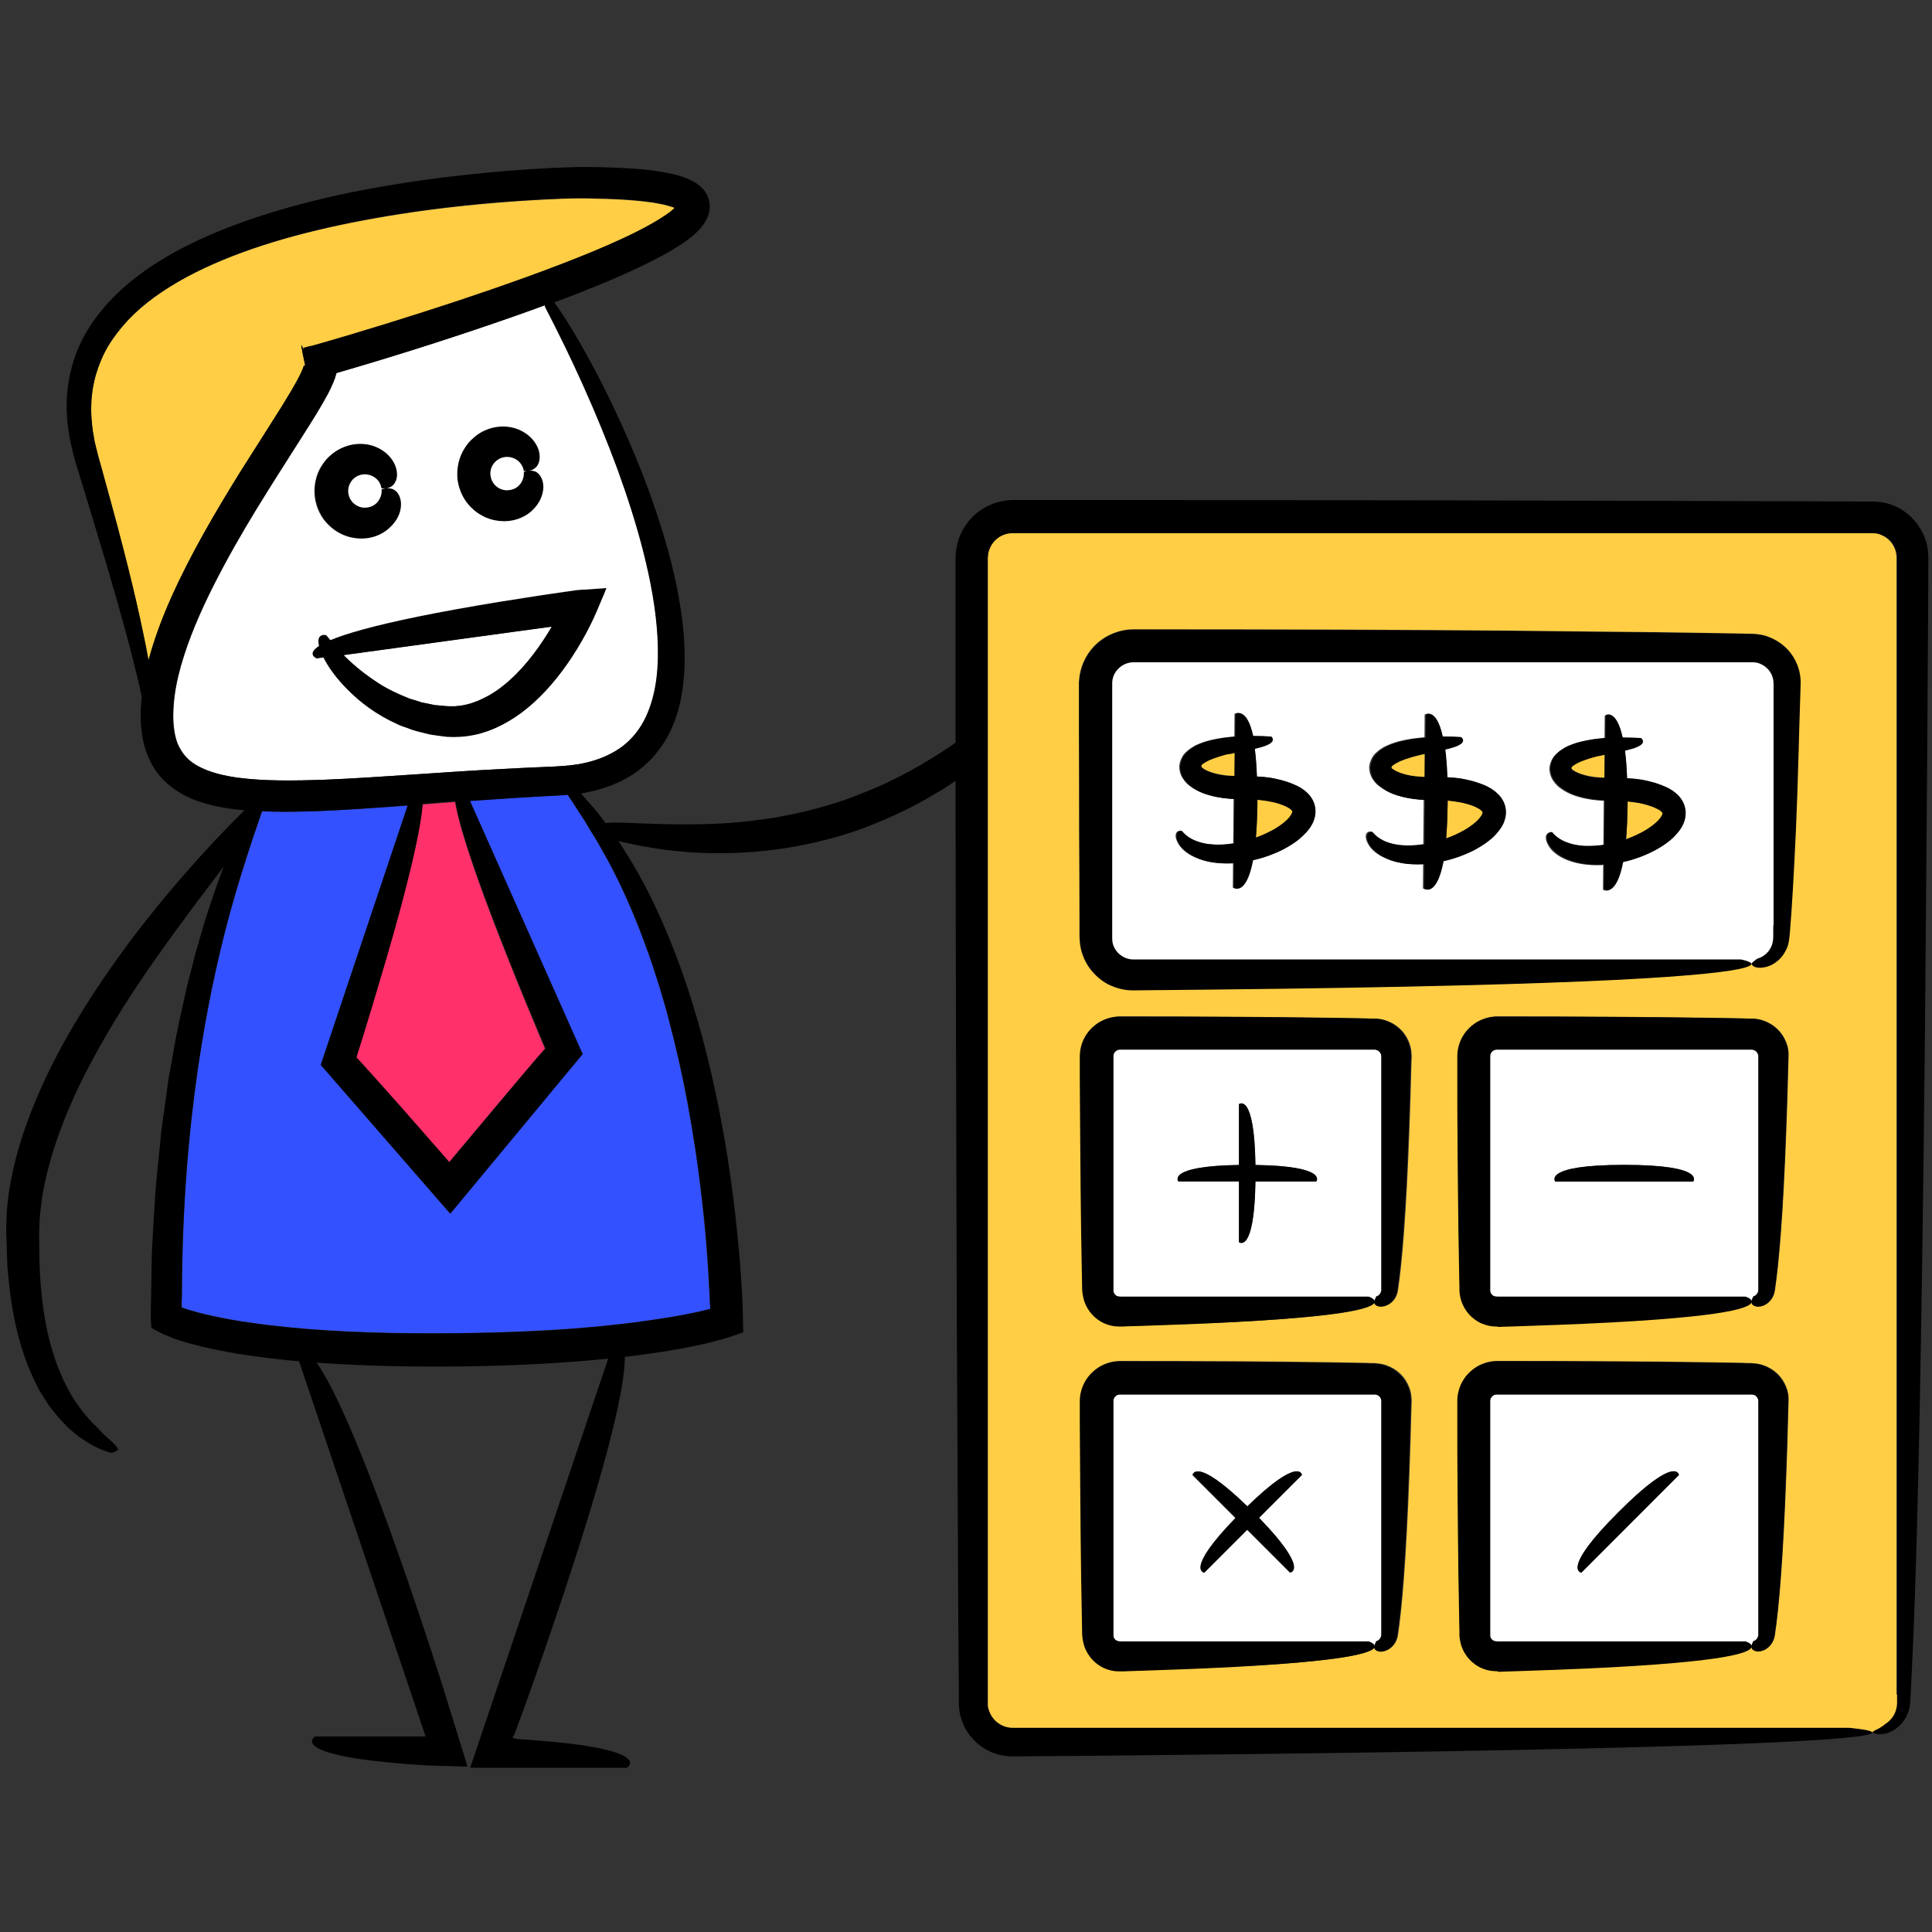 <?xml version="1.0" encoding="utf-8"?>
<!-- Generator: Adobe Illustrator 24.2.3, SVG Export Plug-In . SVG Version: 6.00 Build 0)  -->
<svg version="1.1" id="yellow_man" xmlns="http://www.w3.org/2000/svg" xmlns:xlink="http://www.w3.org/1999/xlink" x="0px" y="0px"
	 viewBox="0 0 1000 1000" style="enable-background:new 0 0 1000 1000;" xml:space="preserve">
<rect x="0" y="0" width="1000" height="1000" fill="#333333" stroke="none"/>
<style type="text/css">
	.st0{fill:#3351FF;}
	.st1{fill:#FF306A;}
	.st2{fill:#FFFFFF;}
	.st3{fill:#FFCE45;}
</style>
<g>
	<g>
		<g id="XMLID_1_">
			<g>
				<path class="st0" d="M367.6,675.4l0.1,1.7l0,0.1l0,0.2c-0.1,0-0.2,0-0.2,0.1l-0.1,0h-0.1l-0.7,0.2c-2.4,0.6-4.8,1.2-7.4,1.7
					c-2.5,0.6-5,1.1-7.6,1.5c-2.6,0.5-5.2,0.9-7.8,1.3c-10.6,1.7-21.6,3.1-33,4.2c-22.9,2.2-47.5,3.3-73.7,3.6
					c-31.7,0.3-61.2-0.4-88.2-3.1c-13.5-1.3-26.3-3.1-38.3-5.7c-1.5-0.3-3-0.7-4.4-1c-1.4-0.4-2.9-0.7-4.3-1.1
					c-1.4-0.4-2.8-0.8-4.2-1.2c-1-0.3-2-0.6-3-1l-0.5-0.2c-0.1-0.1,0-0.2-0.1-0.3l0-0.1v-0.1V676l0-2.2c0-1.4,0-2.9,0.1-4.4
					c0.2-46.4,3.7-84.8,8.3-116.3c4.6-31.6,10.2-56.3,15.3-75.8c5.2-19.4,9.9-33.6,13.3-44c1.9-5.4,3.4-9.8,4.6-13.4
					c7.9,0.3,15.5,0.3,23,0.1c9.8-0.3,19.3-0.8,28.6-1.4c8.1-0.6,16-1.1,23.8-1.7l-45,134.3l66.8,76.9l68.5-82.6l-58.3-131
					c15.8-1.1,30.8-2.1,45.2-2.8c1.8-0.1,3.6-0.2,5.4-0.4c0.2,0.3,0.4,0.7,0.7,1.1c0.6,1,1.4,2,2.2,3.2c0.8,1.3,1.6,2.6,2.6,4.1
					c1,1.5,2.1,3.1,3.2,4.9c1.1,1.8,2.3,3.8,3.6,6c1.3,2.1,2.8,4.4,4.2,7c1.4,2.6,3,5.2,4.6,8.2c6.4,11.9,13.6,27.4,20.8,47.9
					c1.9,5.1,3.6,10.6,5.4,16.3c1.7,5.8,3.6,11.8,5.2,18.3c3.4,12.8,6.7,27.1,9.6,42.7c2.9,15.7,5.6,32.9,7.6,51.6
					c1.1,9.4,2,19.2,2.7,29.3c0.4,5.1,0.7,10.3,0.9,15.5C367.3,670.1,367.4,672.8,367.6,675.4z"/>
				<path class="st1" d="M281.8,543.1c-0.9,1.1-1.9,2.2-2.9,3.3c-2.1,2.5-4.3,5.1-6.6,7.7c-4.4,5.2-9,10.7-13.8,16.4
					c-8.1,9.6-16.7,20-26.1,31.1c-8.6-9.8-16.7-19-24.1-27.5c-4.8-5.4-9.4-10.6-13.9-15.6c-2.2-2.5-4.4-5-6.6-7.3
					c-1-1.2-2-2.3-3.1-3.4l-0.3-0.3l0-0.3c0-0.1,0.3-0.8,0.4-1.3c0.2-0.7,0.4-1.3,0.6-1.9c0.8-2.6,1.6-5.1,2.4-7.6
					c1.5-5,3-9.8,4.4-14.4c2.8-9.2,5.3-17.7,7.6-25.6c4.5-15.7,8.1-28.6,10.8-39.4c5.3-20.9,7.4-33.3,8-40.6
					c5.7-0.4,11.3-0.9,16.9-1.3c1.2,7.1,4.5,19.4,11.9,40.3c3.7,10.5,8.5,23.1,14.5,38.3c3,7.6,6.3,15.8,10,24.8
					c1.8,4.5,3.8,9.1,5.8,13.9c1,2.4,2,4.9,3.1,7.4c0.3,0.6,0.5,1.3,0.8,1.9l0.4,0.9l0,0.1l0.1,0.3L281.8,543.1z"/>
				<path d="M271.1,243.7c-0.3-2.2-1.6-4.3-3.4-5.6c-1.8-1.4-4.1-1.9-6.4-1.6c-2.3,0.3-4.3,1.5-5.7,3.3c-1.4,1.8-2,4.1-1.7,6.3
					c0.3,2.3,1.4,4.3,3.2,5.7c1.8,1.4,4.1,2.1,6.3,1.8c2.3-0.2,4.3-1.3,5.8-3.1c1.4-1.8,2.2-4,1.9-6.3c0,0,1.1-0.4,2.6-0.6
					c0.8-0.1,1.7-0.1,2.8,0.3c0.5,0.2,1.1,0.4,1.6,0.8c0.5,0.4,1,0.9,1.5,1.7c0.9,1.4,1.7,3.6,1.5,6.8c-0.3,3.1-1.7,7.2-5.7,11
					c-3.9,3.7-10.8,6.8-19.3,5.1c-2.1-0.4-4.2-1.1-6.3-2.2c-2.1-1.1-4.1-2.5-5.9-4.3c-3.6-3.5-6.4-8.7-7.2-14.6
					c-0.7-5.9,0.7-11.6,3.5-15.9c1.3-2.2,2.9-4,4.7-5.6c1.7-1.6,3.6-2.7,5.5-3.7c7.8-3.6,15.3-2.3,20,0.3c4.8,2.7,7.2,6.3,8.2,9.3
					c1,3,0.7,5.3,0.2,6.9c-0.3,0.8-0.7,1.5-1.1,2c-0.4,0.5-0.9,0.9-1.4,1.2c-0.9,0.6-1.8,0.8-2.6,0.9
					C272.2,243.9,271.1,243.7,271.1,243.7z"/>
				<path class="st2" d="M271.1,244.3c0.2,2.3-0.5,4.5-1.9,6.3c-1.4,1.8-3.5,2.9-5.8,3.1c-2.3,0.3-4.5-0.4-6.3-1.8
					c-1.8-1.4-2.9-3.5-3.2-5.7c-0.3-2.3,0.3-4.5,1.7-6.3c1.4-1.8,3.4-3,5.7-3.3c2.3-0.3,4.5,0.3,6.4,1.6c1.8,1.3,3.1,3.4,3.4,5.6
					c0,0,1.1,0.2,2.7,0C272.2,243.8,271.1,244.3,271.1,244.3z"/>
				<path class="st2" d="M235.6,365.5c-0.7,0.1-1.3,0-2,0c-1.3,0.1-2.8-0.1-4.2-0.2l-4.4-0.4l-4.3-0.9l-2.2-0.4l-2.1-0.7l-4.3-1.3
					c-5.6-2.2-11-4.7-16.2-8c-5.1-3.3-10-7-14.6-11.2c-1.2-1.1-2.4-2.2-3.5-3.4l65.1-8.9l39.5-5.4l3.2-0.4l-1.6,2.7
					c-6.6,10.7-14.4,20.6-23.7,28c-2.3,1.9-4.7,3.4-7.2,4.9c-1.3,0.6-2.5,1.4-3.8,1.9l-1.9,0.9l-1.9,0.7c-1.3,0.5-2.6,0.8-3.9,1.2
					c-1.3,0.2-2.6,0.6-4,0.7L235.6,365.5z"/>
				<path d="M200.1,252.6c0.8-0.1,1.7-0.1,2.8,0.3c0.5,0.2,1.1,0.4,1.6,0.8c0.5,0.4,1,0.9,1.6,1.6c0.9,1.4,1.7,3.7,1.5,6.8
					c-0.3,3.1-1.7,7.2-5.7,11c-3.9,3.7-10.8,6.8-19.3,5.1c-2.1-0.4-4.2-1.1-6.3-2.2c-2.1-1.1-4.1-2.5-5.9-4.3
					c-3.7-3.5-6.4-8.7-7.2-14.6c-0.7-5.9,0.7-11.6,3.4-15.9c1.3-2.2,2.9-4.1,4.7-5.6c1.7-1.6,3.6-2.7,5.6-3.7
					c7.8-3.6,15.3-2.3,20,0.3c4.8,2.7,7.2,6.3,8.2,9.3c1,3,0.7,5.3,0.2,7c-0.3,0.8-0.7,1.5-1.1,2c-0.4,0.5-0.9,0.9-1.3,1.2
					C201.8,252.3,200.9,252.5,200.1,252.6z M197.4,252.7c-0.3-2.2-1.6-4.3-3.4-5.6c-1.8-1.3-4.1-1.9-6.3-1.6
					c-2.3,0.3-4.3,1.5-5.7,3.3c-1.4,1.8-2,4.1-1.7,6.3c0.3,2.3,1.4,4.3,3.2,5.7c1.8,1.4,4,2.1,6.3,1.8c2.3-0.2,4.3-1.3,5.8-3.1
					c1.4-1.8,2.2-4,1.9-6.3c0,0,0.9-0.4,2.4-0.6C198.4,252.8,197.4,252.7,197.4,252.7z"/>
				<path class="st2" d="M197.4,252.7c0,0,1,0.2,2.5,0c-1.5,0.2-2.4,0.6-2.4,0.6c0.2,2.2-0.5,4.5-1.9,6.3c-1.4,1.8-3.5,2.9-5.8,3.1
					c-2.3,0.3-4.5-0.4-6.3-1.8c-1.8-1.4-2.9-3.5-3.2-5.7c-0.3-2.3,0.4-4.5,1.7-6.3c1.4-1.8,3.4-3,5.7-3.3c2.2-0.3,4.5,0.3,6.3,1.6
					C195.8,248.4,197.1,250.4,197.4,252.7z"/>
				<path d="M168.9,328.9c0.7,0.8,1.4,1.7,2.1,2.5c0.1-0.1,0.2-0.1,0.3-0.1c7.7-3.2,21.3-7.2,44.7-12c11.7-2.4,25.9-5,43-7.8
					c4.3-0.7,8.7-1.4,13.4-2.1c2.3-0.3,4.7-0.7,7.1-1.1c3.6-0.5,7.2-1.1,10.9-1.6c2.5-0.4,5-0.7,7.6-1.1c1.3-0.2,2.5-0.3,3.6-0.3
					c1.2-0.1,2.3-0.2,3.5-0.2c2.3-0.2,4.7-0.3,7.1-0.5c0.6,0,1.2-0.1,1.7-0.1l-0.7,1.7c-0.5,1.1-0.9,2.3-1.4,3.4
					c-1.9,4.5-3.7,9.2-6.3,14.2c-1.2,2.5-2.6,5-4,7.5c-0.3,0.6-0.7,1.3-1.1,1.9l-0.6,1c-0.4,0.7-0.8,1.3-1.2,2
					c-6.5,10.6-13.9,19.9-22.1,27.4c-8.2,7.5-17.6,13.2-27.3,16c-4.8,1.4-9.7,2-14.4,2c-1.2,0-2.3-0.1-3.4-0.1
					c-1.1-0.1-2.1-0.3-3.2-0.4c-2.1-0.3-4.1-0.5-6-0.9c-3.8-1-7.6-1.7-10.9-3.1c-1.7-0.6-3.3-1.2-4.9-1.8c-1.5-0.7-3-1.4-4.4-2.1
					c-11.4-5.8-18.8-12.5-24.1-18.2c-5.3-5.7-8.4-10.5-10.3-14.2c0-0.1-0.1-0.1-0.1-0.2l-3.6,0.5c0,0-5.5-2.2,1.2-6.5
					c-0.7-3-0.1-4.5,0.7-5.1c0.7-0.5,1.3-0.7,2-0.6C168.4,328.8,168.9,328.9,168.9,328.9z M284,327.1l1.6-2.7l-3.2,0.4l-39.5,5.4
					l-65.1,8.9c1.2,1.1,2.3,2.3,3.5,3.4c4.6,4.2,9.5,7.9,14.6,11.2c5.1,3.3,10.6,5.8,16.2,8l4.3,1.3l2.1,0.7l2.2,0.4l4.3,0.9
					l4.4,0.4c1.5,0.1,3,0.3,4.2,0.2c0.7,0,1.3,0,2,0l2-0.2c1.3-0.1,2.6-0.4,4-0.7c1.3-0.4,2.6-0.6,3.9-1.2l1.9-0.7l1.9-0.9
					c1.3-0.5,2.5-1.3,3.8-1.9c2.5-1.5,4.9-3,7.2-4.9C269.6,347.8,277.4,337.8,284,327.1z"/>
				<path class="st2" d="M167.6,340.7c1.9,3.7,5,8.5,10.3,14.2c5.3,5.6,12.7,12.4,24.1,18.2c1.4,0.7,2.9,1.4,4.4,2.1
					c1.5,0.7,3.2,1.2,4.9,1.8c3.3,1.4,7,2.1,10.9,3.1c1.9,0.4,4,0.6,6,0.9c1,0.1,2.1,0.3,3.2,0.4c1.1,0,2.3,0.1,3.4,0.1
					c4.6,0,9.5-0.6,14.4-2c9.7-2.8,19.1-8.5,27.3-16c8.2-7.5,15.6-16.8,22.1-27.4c0.4-0.7,0.8-1.3,1.2-2l0.6-1
					c0.3-0.6,0.7-1.2,1.1-1.9c1.4-2.5,2.8-5,4-7.5c2.5-5,4.4-9.6,6.3-14.2c0.5-1.1,1-2.3,1.4-3.4l0.7-1.7c-0.5-0.1-1.2,0.1-1.7,0.1
					c-2.4,0.2-4.7,0.3-7.1,0.5c-1.2,0.1-2.3,0.2-3.5,0.2c-1.1,0.1-2.3,0.1-3.6,0.3c-2.6,0.4-5.1,0.7-7.6,1.1
					c-3.7,0.5-7.4,1.1-10.9,1.6c-2.4,0.4-4.8,0.7-7.1,1.1c-4.7,0.7-9.1,1.5-13.4,2.1c-17.1,2.8-31.3,5.4-43,7.8
					c-23.4,4.8-37,8.8-44.7,12c-0.1,0-0.2,0.1-0.3,0.1c-0.7-0.8-1.4-1.7-2.1-2.5c0,0-0.4-0.2-1.1-0.2c-0.6-0.1-1.3,0.1-2,0.6
					c-0.8,0.6-1.4,2.1-0.7,5.1c-6.7,4.3-1.2,6.5-1.2,6.5l3.6-0.5C167.5,340.5,167.5,340.6,167.6,340.7z M340.5,329.9
					c0.4,7.3,0.3,14.6-0.6,21.6c-0.9,7-2.7,13.7-5.5,19.7c-2.8,6-6.8,11-11.8,14.9c-5.1,3.8-11.1,6.6-17.7,8.3
					c-1.6,0.4-3.4,0.7-5,1.1c-1.7,0.3-3.5,0.5-5.2,0.7c-1.8,0.2-3.5,0.2-5.3,0.4c-1.8,0.1-3.8,0.2-5.7,0.3
					c-7.8,0.3-15.5,0.7-23.3,1.1c-15.5,0.8-31,1.9-46.5,2.9c-15.4,1-30.8,2.1-46.1,2.7c-15.2,0.5-30.5,0.8-44.8-1.1
					c-7.1-1-14-2.6-19.5-5.5c-5.7-2.8-9.2-6.8-11.5-12.1c-2.1-5.4-2.6-12.2-2.1-19.1c0.4-7,1.8-14,3.8-21.1
					c4-14.1,10-27.9,16.8-41.4c6.8-13.5,14.4-26.8,22.4-39.9c8-13.1,16.4-26,24.7-39.2c4.2-6.6,8.3-13.2,12.3-20.5
					c1-1.9,1.9-3.8,2.8-6c0.2-0.6,0.4-1.2,0.7-1.8c0.2-0.6,0.4-1.3,0.6-2l0.2-0.8c27.3-7.9,54.2-16.4,81.1-25.6
					c9-3.1,17.9-6.2,26.8-9.5c0.1,0.4,0.2,0.7,0.2,0.7c14.1,27.1,26.8,55.1,37.4,83.7c5.2,14.3,9.9,28.8,13.6,43.4
					C336.9,300.4,339.7,315.2,340.5,329.9z M281.2,253.2c0.3-3.2-0.6-5.4-1.5-6.8c-0.5-0.7-1-1.3-1.5-1.7c-0.6-0.4-1.1-0.7-1.6-0.8
					c-1-0.3-1.9-0.4-2.8-0.3c0.8-0.1,1.7-0.3,2.6-0.9c0.4-0.3,0.9-0.7,1.4-1.2c0.4-0.5,0.8-1.2,1.1-2c0.5-1.6,0.8-4-0.2-6.9
					c-1-2.9-3.4-6.6-8.2-9.3c-4.7-2.6-12.1-4-20-0.3c-1.9,0.9-3.8,2.1-5.5,3.7c-1.8,1.5-3.4,3.4-4.7,5.6c-2.7,4.3-4.1,10-3.5,15.9
					c0.8,5.9,3.5,11.1,7.2,14.6c1.8,1.8,3.8,3.2,5.9,4.3c2.1,1.1,4.2,1.8,6.3,2.2c8.5,1.7,15.4-1.4,19.3-5.1
					C279.5,260.4,280.9,256.3,281.2,253.2z M207.5,262.2c0.3-3.1-0.6-5.4-1.5-6.8c-0.5-0.7-1-1.2-1.6-1.6c-0.6-0.4-1.1-0.7-1.6-0.8
					c-1-0.3-2-0.3-2.8-0.3c0.8-0.1,1.7-0.3,2.6-0.9c0.4-0.3,0.9-0.7,1.3-1.2c0.4-0.5,0.8-1.2,1.1-2c0.6-1.6,0.8-4-0.2-7
					c-1-2.9-3.4-6.6-8.2-9.3c-4.7-2.6-12.1-4-20-0.3c-1.9,0.9-3.8,2.1-5.6,3.7c-1.8,1.5-3.3,3.4-4.7,5.6c-2.7,4.3-4.1,10-3.4,15.9
					c0.7,5.9,3.5,11.1,7.2,14.6c1.8,1.8,3.8,3.2,5.9,4.3c2.1,1.1,4.2,1.8,6.3,2.2c8.5,1.7,15.4-1.4,19.3-5.1
					C205.8,269.4,207.3,265.3,207.5,262.2z"/>
				<path class="st3" d="M157,180c1.6,6.6-3.6-12.1,1,9.3c-0.3-0.1-0.6-0.1-0.7-0.1c0,0.1,0,0.1-0.1,0.2c0,0.1-0.1,0.4-0.2,0.6
					c-0.3,1-0.9,2.3-1.5,3.6c-2.7,5.4-6.2,11.1-9.6,16.7c-7.1,11.2-14.1,22.3-21,33.1c-13.7,21.9-26.3,43.6-36.3,65.9
					c-4.7,10.6-8.8,21.4-11.8,32.6c-0.8-4.4-1.7-9.2-2.9-14.7c-3.8-18.4-10-43.5-19.3-77.1c-1.2-4.2-2.4-8.6-3.6-13
					c-0.7-2.3-1.1-4.4-1.7-6.7c-0.6-2.2-0.9-4.6-1.3-6.9c-0.6-4.7-1.1-9.5-0.8-14.5c0-2.5,0.4-5,0.7-7.5c0.5-2.5,0.9-5,1.7-7.5
					c1.4-5,3.5-10,6.3-14.7c2.8-4.7,6.3-9.2,10.3-13.5c8.1-8.6,18.5-15.9,30.3-22.3c23.7-12.7,52.8-21.7,85.4-28.2
					c32.7-6.5,69.2-10.8,109.1-12.4c2.5-0.1,5-0.1,7.5-0.2l1.8,0h1.8c1.3,0,2.5,0,3.8,0.1c5.1,0.1,10.2,0.2,15.3,0.5
					c5.1,0.3,10.2,0.7,15.2,1.4c2.5,0.3,5,0.8,7.3,1.3c1.2,0.3,2.3,0.6,3.3,0.9c0.5,0.2,1.1,0.3,1.5,0.5c0.3,0.1,0.2,0.1,0.3,0.1
					c0.1,0.1,0.2,0.2,0.2,0.3c0,0.1-0.1,0.2-0.2,0.3l-0.7,0.6c-0.4,0.4-0.8,0.7-1.3,1.1c-0.9,0.7-1.9,1.4-3,2.1
					c-2.1,1.4-4.3,2.8-6.7,4.1c-9.4,5.3-19.9,10-30.7,14.5c-21.6,8.9-44.8,17.2-69,25.2c-24.2,8-49.5,15.9-75.8,23.4
					c-0.4,0.1-0.7,0.1-1.1,0.2l-1.2,0.3c-0.3,0.1-0.9,0.2-1.1,0.3l-0.3,0.1l-0.5,0.1L157,180z"/>
				<path d="M281.9,158c-8.9,3.3-17.9,6.5-26.8,9.5c-26.9,9.2-53.8,17.7-81.1,25.6l-0.2,0.8c-0.2,0.7-0.4,1.4-0.6,2
					c-0.2,0.6-0.4,1.2-0.7,1.8c-0.9,2.2-1.9,4.1-2.8,6c-3.9,7.4-8.1,13.9-12.3,20.5c-8.4,13.1-16.7,26.1-24.7,39.2
					c-8,13.1-15.6,26.3-22.4,39.9c-6.8,13.5-12.8,27.4-16.8,41.4c-1.9,7-3.4,14.1-3.8,21.1c-0.4,6.9,0,13.7,2.1,19.1
					c2.3,5.3,5.8,9.4,11.5,12.1c5.5,2.8,12.4,4.5,19.5,5.5c14.3,1.9,29.6,1.6,44.8,1.1c15.3-0.6,30.7-1.7,46.1-2.7
					c15.4-1.1,30.9-2.1,46.5-2.9c7.8-0.4,15.5-0.8,23.3-1.1c1.9-0.1,4-0.1,5.7-0.3c1.8-0.1,3.5-0.2,5.3-0.4c1.7-0.3,3.5-0.4,5.2-0.7
					c1.7-0.4,3.4-0.6,5-1.1c6.6-1.7,12.6-4.4,17.7-8.3c5-3.9,9-9,11.8-14.9c2.8-6,4.6-12.7,5.5-19.7c0.9-7,1-14.3,0.6-21.6
					c-0.8-14.6-3.6-29.5-7.3-44.1c-3.7-14.6-8.4-29.1-13.6-43.4c-10.6-28.6-23.3-56.6-37.4-83.7C282.2,158.6,282.1,158.4,281.9,158z
					 M184.6,547.1l0,0.3l0.3,0.3c1,1.1,2,2.2,3.1,3.4c2.2,2.4,4.3,4.8,6.6,7.3c4.5,5,9.1,10.2,13.9,15.6
					c7.5,8.5,15.5,17.7,24.1,27.5c9.4-11.2,18-21.5,26.1-31.1c4.8-5.7,9.4-11.1,13.8-16.4c2.2-2.6,4.4-5.2,6.6-7.7
					c1-1.1,1.9-2.2,2.9-3.3l0.3-0.3l-0.1-0.3l0-0.1l-0.4-0.9c-0.3-0.6-0.5-1.3-0.8-1.9c-1.1-2.5-2.1-5-3.1-7.4
					c-2-4.8-3.9-9.5-5.8-13.9c-3.7-8.9-7-17.2-10-24.8c-6-15.2-10.8-27.8-14.5-38.3c-7.4-20.8-10.8-33.1-11.9-40.3
					c-5.5,0.4-11.1,0.8-16.9,1.3c-0.6,7.3-2.7,19.7-8,40.6c-2.7,10.8-6.2,23.7-10.8,39.4c-2.3,7.8-4.8,16.3-7.6,25.6
					c-1.4,4.6-2.9,9.4-4.4,14.4c-0.8,2.5-1.6,5-2.4,7.6c-0.2,0.6-0.4,1.3-0.6,1.9C184.8,546.3,184.6,547,184.6,547.1z M158,189.4
					c-4.7-21.4,0.6-2.7-1-9.3l0.5-0.2l0.5-0.1l0.3-0.1c0.2-0.1,0.7-0.2,1.1-0.3l1.2-0.3c0.4-0.1,0.7-0.1,1.1-0.2
					c26.3-7.5,51.6-15.4,75.8-23.4c24.2-8.1,47.4-16.3,69-25.2c10.8-4.5,21.3-9.2,30.7-14.5c2.3-1.3,4.6-2.7,6.7-4.1
					c1-0.7,2-1.4,3-2.1c0.4-0.4,0.9-0.7,1.3-1.1l0.7-0.6c0.1-0.1,0.2-0.2,0.2-0.3c0-0.1-0.1-0.2-0.2-0.3c0,0,0,0-0.3-0.1
					c-0.4-0.2-1-0.3-1.5-0.5c-1.1-0.3-2.2-0.6-3.3-0.9c-2.3-0.5-4.8-0.9-7.3-1.3c-5-0.7-10.1-1.1-15.2-1.4
					c-5.1-0.3-10.2-0.4-15.3-0.5c-1.3,0-2.5,0-3.8-0.1h-1.8l-1.8,0c-2.5,0.1-5,0.1-7.5,0.2c-39.9,1.6-76.4,5.8-109.1,12.4
					c-32.6,6.6-61.7,15.5-85.4,28.2c-11.8,6.4-22.2,13.7-30.3,22.3c-4,4.3-7.5,8.8-10.3,13.5c-2.8,4.7-4.8,9.7-6.3,14.7
					c-0.8,2.5-1.2,5-1.7,7.5c-0.3,2.5-0.7,5-0.7,7.5c-0.3,5,0.2,9.8,0.8,14.5c0.5,2.3,0.7,4.7,1.3,6.9c0.6,2.3,1.1,4.4,1.7,6.7
					c1.3,4.5,2.5,8.8,3.6,13c9.4,33.7,15.5,58.7,19.3,77.1c1.2,5.5,2.1,10.3,2.9,14.7c3-11.1,7-21.9,11.8-32.6
					c10-22.3,22.7-44,36.3-65.9c6.9-10.8,13.9-21.9,21-33.1c3.4-5.6,7-11.3,9.6-16.7c0.6-1.3,1.2-2.6,1.5-3.6
					c0.1-0.2,0.2-0.5,0.2-0.6c0-0.1,0-0.1,0.1-0.2C157.5,189.3,157.7,189.3,158,189.4z M58.3,746.6c0.8,0.8,1.5,1.4,1.9,2
					c0.5,0.6,0.8,1.1,0.8,1.4c0,0.4-0.2,0.7-0.6,1c-0.2,0.1-0.4,0.2-0.7,0.3c-0.2,0.1-0.4,0.2-0.6,0.3c-0.8,0.3-1.7,0.4-1.7,0.4
					c-4.9-1.4-9.1-3.5-13-6l-2.9-1.9c-1-0.6-1.8-1.4-2.7-2.1l-2.6-2.2c-0.9-0.7-1.6-1.6-2.4-2.4c-3.3-3.1-5.9-6.7-8.7-10.2l-3.5-5.6
					c-0.6-0.9-1.2-1.8-1.7-2.8l-1.4-2.9C10.7,700.3,7,683.7,5,667.4c-0.4-4.1-0.9-8.2-1.2-12.3l-0.4-12.3c-0.1-2.1-0.2-4.1-0.2-6.2
					l0.2-6.3l0.1-3.2l0.3-3.1l0.7-6.3C7,601,12,585.1,18.3,570c6.3-15.2,13.9-29.6,22.3-43.4c8.4-13.9,17.6-27.2,27.2-40.1
					c18-23.7,37.5-46.1,58.7-67.1c-2.1-0.2-4.3-0.4-6.4-0.7c-1.4-0.2-2.7-0.4-4.1-0.6c-1.4-0.3-2.7-0.6-4.1-0.8
					c-5.5-1.3-11.2-2.8-16.7-5.8c-5.5-2.9-10.9-7.2-14.8-12.9c-3.8-5.7-6-12.2-6.9-18.5c-0.2-1.6-0.3-3.1-0.5-4.7
					c-0.1-0.8-0.1-1.6-0.2-2.3v-2.3c0-1.5,0-3.1,0.1-4.6c0.1-1.5,0.2-3,0.4-4.5c0-0.3,0.1-0.6,0.1-0.8c-1-5-2.2-10.1-3.5-15.2
					c-1.8-7.4-3.8-14.8-5.8-22.2c-4.1-14.8-8.4-29.6-12.9-44.4l-6.7-22.2l-3.4-11.1l-1.7-5.5l-0.4-1.4l-0.4-1.5l-0.8-3
					c-2.1-8.1-3.4-16.6-3.3-25.3c0.1-8.6,1.7-17.4,4.7-25.6c3-8.2,7.6-15.7,13-22.4c5.4-6.6,11.5-12.4,18.1-17.5
					c13.1-10.1,27.6-17.6,42.4-23.7c14.8-6.1,30-10.9,45.2-14.8c15.3-4,30.7-7.1,46.2-9.6c15.5-2.6,31-4.5,46.6-6
					c15.6-1.5,31.2-2.6,46.9-3l3-0.1h3.1l5.9,0.1c4,0.1,7.9,0.2,11.9,0.4c8,0.4,15.9,1,24.3,2.7c2.1,0.4,4.3,0.9,6.5,1.6
					c1.7,0.5,6.1,2.1,9,4.3c3,2.2,5.1,5.2,5.8,8.7c0.7,3.5,0,7.1-1.9,10.3c-0.9,1.6-2.1,3.1-3.4,4.5c-0.7,0.7-1.3,1.4-1.8,1.8
					c-0.5,0.4-0.9,0.8-1.3,1.2c-1.8,1.5-3.6,2.8-5.4,4c-3.6,2.4-7.1,4.5-10.7,6.4c-14.3,7.7-28.7,13.6-43.3,19.4
					c-4.1,1.6-8.3,3.2-12.4,4.7c0.4,0.5,0.8,1.1,1.2,1.7c4.2,6,10.6,16,19.5,32.7c4.4,8.3,9.4,18.3,14.8,30.3
					c5.4,12,11.3,26.1,16.9,42.7c5.6,16.7,11.3,35.9,14,58.6c0.7,5.7,1,11.6,1.1,17.7c0,6.1-0.4,12.5-1.5,19
					c-1.1,6.5-3,13.3-6.2,19.8c-3.2,6.5-7.8,12.7-13.8,17.8c-5.9,5.1-13.1,8.8-20.8,11.2c-3.7,1.2-7.5,2-11.4,2.7
					c2.9,3.2,5.7,6.5,8.5,9.7l4.2,5.6c1.1-0.1,2.4-0.2,3.9-0.2c7.4-0.2,19.8,1,40.3,0.9c10.3-0.1,22.6-0.5,37.2-2.6
					c1.8-0.3,3.7-0.5,5.6-0.8c1.9-0.3,3.8-0.7,5.8-1.1c3.9-0.6,8-1.7,12.2-2.6c8.3-2.2,17.3-4.7,26.6-8.5c18.8-7.2,33.6-16,46-24.2
					c3-2.1,6-4.1,8.7-6.1c2.8-2,5.3-4,7.8-5.9c1.2-0.9,2.5-1.9,3.7-2.7c1.1-1,2.3-1.9,3.3-2.8c2.2-1.8,4.3-3.5,6.3-5.2
					c4-3.3,7.4-6.5,10.6-9.1c0.8-0.7,1.6-1.3,2.3-2c0.7-0.7,1.4-1.3,2.1-1.9c1.4-1.2,2.7-2.4,4-3.5c2.5-2.2,4.8-4,6.7-5.6
					c1.9-1.6,3.6-3,5.1-4.1c6-4.4,8.9-4.7,10.3-3.8c1.4,0.8,1.2,2.8,1.2,2.8c-14.2,19.4-30.6,37.4-49.3,52.9l-3.5,2.9l-3.7,2.7
					l-7.3,5.5l-7.6,5.1c-1.3,0.8-2.5,1.7-3.8,2.5l-4,2.3c-10.4,6.4-21.5,11.6-32.8,16.1c-2.9,1.1-5.7,2.3-8.6,3.2l-8.7,2.8l-8.9,2.3
					c-3,0.8-6,1.3-8.9,2c-12,2.4-24.2,3.8-36.3,4.2c-12.2,0.4-24.4-0.2-36.5-1.8c-7.8-1.1-15.4-2.5-23.1-4.4l0.2,0.3
					c6.9,10.5,13.1,21.4,18.4,32.6c10.7,22.5,18.7,45.9,25.1,69.7c6.3,23.8,11,47.9,14.4,72.1c1.7,12.1,3.1,24.3,4.2,36.5
					c0.6,6.1,1,12.2,1.4,18.3l0.5,9.2l0.2,6.6l0.2,9c-2.7,1-5.5,1.9-8.2,2.8c-1.4,0.5-2.8,0.9-4.3,1.2l-2.5,0.7c-3,0.8-6,1.5-9,2.1
					c-3,0.7-6,1.2-9,1.8l-9,1.5c-6.4,1-12.9,1.9-19.3,2.6c0.1,13.9-6.7,48.9-35.8,135c-5,14.9-9.7,28.2-13.9,40.1
					c-2.1,5.9-4.2,11.5-6.1,16.7c-0.2,0.6-0.5,1.3-0.7,1.9l-0.4,1c-0.1,0.2-0.2,0.6-0.2,0.6l-0.3,0.5c-0.2,0.3-0.5,0.8-0.8,1.3
					c0.3,0.1,0.7,0.3,1.2,0.4c0.3,0.1,0.6,0.2,0.8,0.2c0,0,0.4,0,0.7,0.1l0.9,0.1c0.6,0.1,1.2,0.1,1.8,0.1c4.7,0.3,9,0.7,12.9,1
					c7.9,0.7,14.3,1.5,19.6,2.3c10.6,1.7,16.5,3.5,19.7,5.2c6.3,3.4,1.7,6.2,1.7,6.2h-81.1l0-0.1l71.4-211.7c-2.7,0.3-5.3,0.5-8,0.8
					c-24,2.1-48,3.1-71.9,3.3c-23.6,0.2-47.3-0.3-71-2c8.7,12.4,24.4,45.3,52.1,127.4c5,14.9,9.4,28.3,13.2,40.3
					c4.8,15.6,9.1,29.3,12.8,41.4c-5.1-0.2-9.9-0.3-14.6-0.4c-2.3-0.1-4.5-0.2-6.6-0.2l-1.1-0.1l-0.9-0.1c-0.6,0-1.2-0.1-1.8-0.1
					c-4.7-0.3-9-0.6-12.9-1c-7.9-0.7-14.3-1.5-19.6-2.3c-10.6-1.7-16.5-3.5-19.7-5.2c-6.3-3.4-1.7-6.2-1.7-6.2h57.2l-65.5-194.2
					c-9.3-0.8-18.5-1.9-27.8-3.3c-3-0.4-6-0.9-9-1.5c-3-0.5-6-1.1-9-1.8c-6-1.3-12-2.8-18.2-4.9l-0.6-0.2c-0.2-0.1-0.3-0.1-0.7-0.3
					l-1.9-0.8c-1.3-0.6-2.5-0.9-3.8-1.6c-1.3-0.7-2.6-1.3-3.8-2l-0.9-0.5l-0.5-0.3c-0.2-0.1-0.4-0.2-0.3-0.4l-0.1-2.1
					c-0.3-2.8-0.2-5.7-0.1-8.6l0.1-4.6l0.3-18c0-6,0.5-12,0.8-18l1.1-18c0.4-6,1.1-12,1.7-18l0.9-9l0.4-4.5l0.6-4.5l2.5-17.9
					l0.6-4.5l0.8-4.5l1.6-8.9c1.9-11.9,4.7-23.6,7.3-35.4l4.5-17.5c1.6-5.8,3.4-11.6,5.1-17.4c2.9-9.1,6-18.2,9.4-27.1
					c-4.8,6.4-10.5,14-17.4,23.1c-8.4,11.4-18.5,25-29.7,42.1c-5.6,8.5-11.4,17.9-17.2,28.2c-5.8,10.4-11.7,21.8-16.9,34.4
					c-5.2,12.6-9,24.7-11.4,36c-0.5,2.8-1.2,5.6-1.5,8.3c-0.3,2.7-0.7,5.4-1,8c-0.2,2.6-0.3,5.2-0.4,7.7c-0.1,2.6,0,5.2,0,7.7
					c0,20.1,1.9,36.6,5.3,49.8c3.4,13.2,8,23,12.5,30.2c4.6,7.2,9.2,12,12.7,15.4C54,743,56.7,745.1,58.3,746.6z M367.6,677.2
					l-0.1-1.7c-0.1-2.7-0.2-5.3-0.3-8c-0.3-5.3-0.6-10.5-0.9-15.5c-0.7-10.2-1.6-20-2.7-29.3c-2.1-18.8-4.7-35.9-7.6-51.6
					c-2.9-15.7-6.2-29.9-9.6-42.7c-1.6-6.4-3.5-12.5-5.2-18.3c-1.9-5.7-3.5-11.2-5.4-16.3c-7.2-20.5-14.4-36-20.8-47.9
					c-1.6-3-3.2-5.7-4.6-8.2c-1.4-2.6-2.9-4.9-4.2-7c-1.3-2.2-2.5-4.1-3.6-6c-1.2-1.8-2.3-3.4-3.2-4.9c-1-1.5-1.8-2.9-2.6-4.1
					c-0.8-1.2-1.5-2.3-2.2-3.2c-0.2-0.4-0.4-0.7-0.7-1.1c-1.8,0.2-3.6,0.3-5.4,0.4c-14.4,0.7-29.5,1.7-45.2,2.8l58.3,131l-68.5,82.6
					L166,551.2l45-134.3c-7.8,0.6-15.7,1.2-23.8,1.7c-9.3,0.6-18.8,1.2-28.6,1.4c-7.5,0.2-15.1,0.3-23-0.1
					c-1.2,3.6-2.7,7.9-4.6,13.4c-3.4,10.4-8.1,24.5-13.3,44c-5.1,19.4-10.7,44.2-15.3,75.8c-4.6,31.6-8.1,70-8.3,116.3
					c0,1.4,0,2.9-0.1,4.4l0,2.2v0.3v0.1l0,0.1c0,0.2,0,0.3,0.1,0.3l0.5,0.2c1,0.3,2,0.6,3,1c1.3,0.4,2.8,0.8,4.2,1.2
					c1.4,0.4,2.9,0.7,4.3,1.1c1.5,0.3,2.9,0.7,4.4,1c12,2.6,24.8,4.3,38.3,5.7c26.9,2.7,56.4,3.5,88.2,3.1
					c26.2-0.3,50.8-1.3,73.7-3.6c11.5-1.1,22.5-2.5,33-4.2c2.6-0.4,5.3-0.8,7.8-1.3c2.6-0.5,5.1-1,7.6-1.5c2.5-0.5,5-1.1,7.4-1.7
					l0.7-0.2h0.1l0.1,0c0.1,0,0.2,0,0.2-0.1l0-0.2L367.6,677.2z"/>
			</g>
		</g>
	</g>
	<g>
		<g id="XMLID_2_">
			<g>
				<path d="M969.2,896.7c0-0.7,1.9-1.3,3.6-2.3c0.9-0.5,1.7-1.1,2.3-1.5c0.3-0.2,0.5-0.4,0.7-0.6c0.2-0.1,0.3-0.2,0.3-0.2
					c2.9-1.8,5-4.9,5.6-8.2c0-0.4,0.1-0.8,0.2-1.3l0.1-1.3v-4.3v-8.5v-34.1v-68.3V629.6V356.5l0-68.1c-0.1-3.4-1.6-6.7-4.1-9
					c-1.3-1.2-2.7-2.1-4.3-2.6c-0.4-0.2-0.8-0.3-1.2-0.4c-0.4-0.1-0.8-0.2-1.2-0.2c-0.4-0.1-0.8-0.1-1.3-0.1c-0.3,0-0.3,0-0.7,0
					h-1.1h-34.1H797.3H524.2c-3.4,0-6.7,1.4-9.1,3.9c-1.2,1.2-2.1,2.7-2.7,4.3c-0.2,0.4-0.3,0.8-0.4,1.2c-0.1,0.4-0.2,0.8-0.3,1.2
					c-0.1,0.4-0.2,0.8-0.1,1.3l-0.1,0.6c0,0.2,0,0.7,0,1v34.1v68.3v136.6v273.1v68.3v8.5v2.1v1.1l0,0.6l0,0.6l0.1,0.6l0.1,0.6
					l0.2,0.6c0.8,3.2,3.1,6.2,6.1,7.9c1.5,0.8,3.1,1.4,4.8,1.6l1.3,0.1c0.6,0,1.4,0,2.1,0h4.3h17.1H684h273.1
					C957.1,894.2,969.2,895.2,969.2,896.7c0,1.6-13.8,3.8-70.9,6c-55.3,2.1-151.2,4.3-314.6,5.9c-10.2,0.1-20.7,0.2-31.4,0.3
					c-5.4,0-10.8,0.1-16.3,0.1c-2.7,0-5.5,0.1-8.3,0.1l-2.1,0c-0.7,0-1.3,0-2.3,0c-1.8-0.1-3.7-0.3-5.5-0.7
					c-7.2-1.6-13.7-6.3-17.6-12.8c-1.9-3.2-3.2-6.9-3.7-10.8c-0.1-0.9-0.1-1.9-0.2-2.9c0-0.5,0-0.8,0-1.2v-1.1c0-1.5,0-3,0-4.4
					c-0.1-11.8-0.2-24-0.3-36.4c-0.2-49.7-0.5-104-0.8-163.4c-0.2-59.4-0.3-123.8-0.5-193.6c-0.1-34.9-0.1-71.2-0.1-109
					c0-18.9,0-38.1,0-57.7c0-4.9,0-9.8,0-14.8c0-2.5,0-4.9,0-7.4v-3.7c0-0.5,0-1.5,0.1-2.4c0-0.9,0.1-1.7,0.3-2.6
					c1-7,4.6-13.5,9.9-18.1c5.3-4.6,12.4-7.3,19.5-7.3c162.5,0,301.4,0.3,420.1,0.7c7.4,0,14.8,0.1,22,0.1h2.7
					c1.1,0.1,2.4,0.1,3.6,0.2c2.5,0.3,4.9,0.9,7.1,1.8c4.6,1.8,8.5,4.8,11.6,8.5c3,3.7,5.2,8.2,6.1,12.9c0.2,1.2,0.4,2.4,0.4,3.6
					l0.1,1.8v1.3c0,1.8,0,3.5,0,5.2c0,7-0.1,13.8-0.1,20.6c-0.2,27.2-0.3,53.2-0.5,78c-0.4,49.7-0.8,94.7-1.1,135.6
					c-1.6,163.3-3.7,259.3-5.9,314.6c-0.6,13.8-1.1,25.1-1.6,34.3c-0.1,1.1-0.1,2.3-0.2,3.3c-0.1,1-0.2,1.9-0.4,2.8
					c-0.4,1.8-1.1,3.4-1.8,4.8c-1.6,2.8-3.6,4.7-5.4,6c-3.8,2.6-7,2.8-8.9,2.7c-0.5-0.1-0.9-0.1-1.2-0.2c-0.3-0.1-0.6-0.2-0.9-0.3
					c-0.4-0.2-0.7-0.4-0.8-0.6C969.2,896.8,969.2,896.8,969.2,896.7z"/>
				<path d="M906.8,499c0,1.6-6.5,3.8-32.9,6c-25.7,2.1-70.3,4.3-146.2,5.9c-37.9,0.8-83.7,1.5-138.9,1.9h-1.3c-0.4,0-0.8,0-1.5,0
					c-1.2,0-2.4-0.1-3.6-0.3c-2.4-0.3-4.8-1.1-7.1-2.1c-2.3-1-4.3-2.4-6.3-3.9c-1.9-1.6-3.6-3.5-5.1-5.5c-2.8-4.2-4.7-9.2-4.9-14.4
					c-0.1-1.5-0.1-2.1-0.1-3.1l0-2.8c0-1.8,0-3.7,0-5.6c-0.1-15-0.2-30.6-0.2-46.8c-0.1-16.2-0.1-33.1-0.1-50.6c0-4.4,0-8.8,0-13.3
					c0-2.2,0-4.5,0-6.7v-3.4v-0.4l0-0.6l0.1-1.2c0-0.8,0.1-1.6,0.3-2.4c1-6.5,4.3-12.6,9.4-16.9c5-4.4,11.7-6.9,18.5-6.9
					c75.5,0,140.1,0.3,195.2,0.7c27.6,0.3,52.8,0.6,75.9,0.8c11.5,0.2,22.6,0.4,33,0.5c5.2,0.1,10.4,0.2,15.4,0.3
					c0.5,0,1.5,0.1,2.3,0.1c0.8,0,1.6,0.2,2.4,0.3c0.8,0.1,1.6,0.3,2.4,0.5c0.8,0.2,1.5,0.4,2.3,0.8c3,1.1,5.7,2.8,8,4.8
					c4.6,4.1,7.5,9.7,8.2,15.5c0.1,0.7,0.2,1.4,0.2,2.2l0,1.1l0,0.5l0,0.4c0,1.1-0.1,2.2-0.1,3.3c-0.1,2.2-0.1,4.4-0.2,6.5
					c-0.2,8.5-0.4,16.6-0.7,24.2c-0.5,15.3-0.9,28.7-1.4,40.7c-1,23.8-2.1,41.4-3.2,54.3c-0.1,1.6-0.3,3.2-0.6,4.6
					c-0.3,1.4-0.8,2.7-1.3,3.8c-1.1,2.3-2.5,4.1-4,5.4c-3,2.6-5.9,3.5-8,3.8c-2.1,0.3-3.6-0.1-4.4-0.4c-0.9-0.4-1.2-0.8-1.3-1.2
					C906.8,499.1,906.8,499.1,906.8,499z M906.8,499c0-0.8,0.9-1.4,1.6-1.9c0.4-0.3,0.8-0.5,1.1-0.8c0.3-0.2,0.5-0.3,0.5-0.3
					c2.8-0.8,5.4-2.9,6.7-5.6c0.7-1.3,1.1-2.8,1.2-4.2c0.1-0.5,0.1-2.1,0.1-3.4v-4v-31.7v-63.5v-15.9v-7.9v-4v-2
					c0-0.4-0.1-0.7-0.1-1.1c-0.3-3-1.9-5.8-4.2-7.6c-1.2-0.9-2.5-1.6-4-2c-0.3-0.1-0.7-0.2-1.1-0.2c-0.4-0.1-0.7-0.1-1.1-0.1l-0.6,0
					h-0.9h-2h-63.5H586.6c-3,0-5.9,1.3-8,3.5c-1,1.1-1.8,2.4-2.4,3.8c-0.1,0.3-0.3,0.7-0.3,1.1c-0.1,0.3-0.2,0.7-0.2,1.1
					c-0.1,0.4-0.1,0.7-0.1,1.1l0,0.6v0.9v31.7V450v31.7l0,3.8c0,0.7,0.1,1.5,0.2,2.2c0.3,1.4,0.9,2.8,1.8,4c1.7,2.5,4.5,4.1,7.4,4.5
					c0.4,0.1,0.7,0.1,1.1,0.1c0.2,0,0.3,0,0.6,0h1h4h7.9h15.9h31.7h253.8C901.1,496.5,906.8,497.5,906.8,499z"/>
				<path class="st2" d="M917.8,478.9v4c0,1.3,0,2.9-0.1,3.4c-0.1,1.5-0.5,2.9-1.2,4.2c-1.3,2.7-3.9,4.8-6.7,5.6
					c0,0-0.2,0.1-0.5,0.3c-0.3,0.2-0.7,0.4-1.1,0.8c-0.7,0.6-1.6,1.1-1.6,1.9c0-1.5-5.6-2.5-5.6-2.5H647.3h-31.7h-15.9h-7.9h-4h-1
					c-0.3,0-0.4,0-0.6,0c-0.4,0-0.7,0-1.1-0.1c-2.9-0.4-5.7-2.1-7.4-4.5c-0.9-1.2-1.5-2.6-1.8-4c-0.1-0.7-0.2-1.5-0.2-2.2l0-3.8V450
					v-63.4v-31.7v-0.9l0-0.6c0-0.4,0.1-0.7,0.1-1.1c0-0.4,0.1-0.7,0.2-1.1c0.1-0.4,0.2-0.7,0.3-1.1c0.5-1.4,1.3-2.7,2.4-3.8
					c2.1-2.2,5-3.5,8-3.5h253.8h63.5h2h0.9l0.6,0c0.4,0,0.7,0.1,1.1,0.1c0.4,0,0.7,0.1,1.1,0.2c1.4,0.4,2.8,1.1,4,2
					c2.4,1.8,4,4.7,4.2,7.6c0,0.4,0,0.7,0.1,1.1v2v4v7.9v15.9v63.5V478.9z M871.1,426.8c1-2.1,1.7-4.9,1.1-8c-0.5-3-2.3-5.7-4.1-7.4
					c-1.8-1.8-3.8-2.9-5.7-3.8c-1.9-0.9-3.8-1.7-5.8-2.2c-1.9-0.6-3.8-1-5.6-1.4c-1.9-0.4-3.8-0.6-5.6-0.8c-1.1-0.1-2.2-0.2-3.3-0.2
					c-0.2-5.7-0.6-10.5-1.1-14.4c1.1-0.2,2-0.5,2.8-0.7c4.9-1.3,6.3-2.7,6.5-3.8c0.1-1.1-1-1.9-1-1.9c-3.1-0.2-6.3-0.3-9.5-0.3
					c-3.4-15.5-9.2-11.4-9.2-11.4l-0.1,11.7c-2.1,0.2-4.2,0.4-6.3,0.7c-4.3,0.7-8.6,1.5-13.2,3.6c-0.6,0.2-1.2,0.6-1.7,0.9
					c-0.5,0.3-1.3,0.8-2,1.3c-0.7,0.5-1.5,1.3-2.2,1.9c-0.6,0.7-1.3,1.5-1.7,2.3c-0.9,1.7-1.5,3.6-1.4,5.5c0.1,1.9,0.7,3.8,1.7,5.4
					c0.6,0.8,1.1,1.6,1.8,2.3c0.3,0.3,0.7,0.7,1,1l0.9,0.7c1.2,0.9,2.3,1.6,3.4,2.2c2.3,1.2,4.5,2,6.7,2.6c4.2,1.2,8.5,1.7,12.6,1.9
					l-0.2,23c-3.4,0.5-6.8,0.8-10.1,0.6c-6.9-0.3-13.3-2.6-16.9-7.1c0,0-1.1-0.2-2,0.5c-0.4,0.4-0.8,0.9-0.8,2.1
					c0,1.1,0.4,2.7,1.8,4.8c1.4,2.1,4.1,4.6,8.6,6.5c4.4,1.9,10.6,3.2,18.3,2.9c0.3,0,0.7-0.1,1-0.1l-0.1,12.8c0,0,6.5,4.6,10-14.2
					c0.5-0.1,1-0.2,1.6-0.3c4.5-1.1,9.4-2.8,14.4-5.4c2.5-1.3,5.1-2.9,7.7-4.9c1.3-1,2.6-2.2,3.8-3.6
					C868.8,430.5,870.1,428.9,871.1,426.8z M778,426.3c0.9-2.1,1.7-4.9,1.1-8c-0.5-3.1-2.3-5.7-4.1-7.4c-1.8-1.8-3.8-2.9-5.7-3.9
					c-1.9-0.9-3.8-1.6-5.8-2.2c-1.9-0.6-3.8-1-5.6-1.4c-1.9-0.4-3.8-0.6-5.6-0.8c-1.1-0.1-2.2-0.2-3.3-0.2
					c-0.2-5.7-0.6-10.5-1.1-14.4c1.1-0.2,2-0.5,2.8-0.7c4.9-1.3,6.3-2.7,6.4-3.8c0.2-1.1-1-1.9-1-1.9c-3.1-0.2-6.3-0.3-9.5-0.3
					c-3.4-15.5-9.2-11.4-9.2-11.4l-0.1,11.7c-2.1,0.2-4.2,0.4-6.3,0.7c-4.3,0.7-8.6,1.5-13.2,3.6c-0.6,0.3-1.2,0.6-1.8,0.9
					c-0.5,0.3-1.3,0.8-2,1.3c-0.7,0.5-1.5,1.3-2.2,1.9c-0.7,0.7-1.3,1.5-1.7,2.3c-0.9,1.7-1.5,3.6-1.4,5.5c0.1,1.9,0.7,3.8,1.7,5.4
					c0.6,0.8,1.1,1.6,1.8,2.3c0.3,0.3,0.7,0.7,1.1,1l0.9,0.7c1.2,0.9,2.3,1.6,3.4,2.2c2.2,1.2,4.5,2,6.7,2.6
					c4.2,1.2,8.5,1.7,12.6,1.9l-0.2,23c-3.4,0.5-6.8,0.8-10.1,0.6c-7-0.3-13.3-2.5-16.9-7.1c0,0-1.1-0.2-2,0.5
					c-0.4,0.4-0.8,1-0.8,2.1c0,1.1,0.4,2.7,1.8,4.8c1.4,2.1,4.1,4.6,8.6,6.5c4.4,2,10.6,3.3,18.3,2.9c0.3,0,0.7-0.1,1-0.1l-0.1,12.7
					c0,0,6.4,4.6,10-14.2c0.5-0.1,1.1-0.2,1.6-0.4c4.5-1.1,9.4-2.8,14.4-5.4c2.5-1.3,5.1-2.9,7.7-5c1.3-1,2.6-2.2,3.8-3.6
					C775.7,430.1,777,428.5,778,426.3z M679.5,425.8c1-2.1,1.7-4.9,1.1-8c-0.5-3.1-2.3-5.7-4.1-7.4c-1.8-1.8-3.8-2.9-5.7-3.8
					c-1.9-0.9-3.8-1.7-5.8-2.2c-1.9-0.6-3.8-1-5.6-1.4c-1.9-0.4-3.8-0.6-5.6-0.8c-1.1-0.1-2.2-0.2-3.3-0.2
					c-0.2-5.7-0.6-10.5-1.1-14.4c1.1-0.2,2-0.5,2.8-0.7c4.9-1.3,6.3-2.7,6.5-3.8c0.1-1.1-1-1.9-1-1.9c-3.1-0.2-6.3-0.3-9.5-0.3
					c-3.4-15.5-9.2-11.4-9.2-11.4l-0.1,11.7c-2.1,0.2-4.2,0.4-6.3,0.7c-4.3,0.7-8.6,1.5-13.2,3.6c-0.6,0.2-1.2,0.6-1.7,0.9
					c-0.5,0.3-1.3,0.8-2,1.3c-0.7,0.5-1.5,1.3-2.2,1.9c-0.7,0.7-1.3,1.5-1.7,2.3c-0.9,1.7-1.5,3.6-1.4,5.5c0.1,1.9,0.7,3.8,1.7,5.4
					c0.6,0.8,1.1,1.6,1.8,2.3c0.3,0.3,0.7,0.7,1,1l0.9,0.7c1.2,0.9,2.3,1.6,3.4,2.2c2.2,1.2,4.5,2,6.7,2.6c4.2,1.2,8.5,1.7,12.6,1.9
					l-0.2,23c-3.4,0.5-6.8,0.8-10.1,0.6c-6.9-0.3-13.3-2.5-16.9-7.1c0,0-1.1-0.2-2,0.5c-0.4,0.4-0.8,1-0.8,2.1
					c0,1.1,0.4,2.7,1.8,4.8c1.4,2.1,4.1,4.6,8.6,6.5c4.4,2,10.6,3.2,18.3,2.9c0.3,0,0.7-0.1,1-0.1l-0.1,12.7c0,0,6.5,4.6,10-14.2
					c0.5-0.1,1-0.2,1.6-0.4c4.5-1.1,9.4-2.8,14.4-5.4c2.5-1.3,5.1-2.9,7.7-5c1.3-1,2.6-2.2,3.8-3.6
					C677.3,429.6,678.5,428,679.5,425.8z"/>
				<path class="st2" d="M910.1,843.9v2.2c0,0.3,0,0.4-0.1,0.7c-0.1,0.4-0.2,0.8-0.5,1.2c-0.5,0.7-1.2,1.3-2,1.5
					c0,0-0.2,0.4-0.4,0.8c-0.2,0.5-0.5,1.1-0.5,1.8c0-1.5-3.2-2.5-3.2-2.5h-71.9h-35.9h-18c-4,0-3.6,0-4.6-0.4
					c-0.8-0.4-1.4-1.2-1.6-1.9c-0.1-0.2-0.1-0.4-0.1-0.6c0-0.1,0-0.2,0-0.3c0-0.1,0-0.1,0-0.2v-0.6V841v-9v-18v-35.9v-35.9l0-17.3
					c0.1-1.7,1.7-3.3,3.4-3.2h71.9h35.9h18h4.5h1.1h0.5l0.2,0c0.2,0,0.4,0,0.6,0.1c0.8,0.2,1.6,0.7,2.1,1.4c0.2,0.4,0.4,0.8,0.5,1.2
					c0,0.2,0.1,0.4,0.1,0.6c0,0,0,0.6,0,0.9v1.1v9V754V790v35.9V843.9z M818.5,814l50.5-50.5c0,0-1.3-10.9-31.3,19.2
					C807.6,812.7,818.5,814,818.5,814z"/>
				<path class="st2" d="M910.1,665.4v2.2c0,0.3,0,0.4-0.1,0.7c-0.1,0.4-0.2,0.8-0.5,1.2c-0.5,0.7-1.2,1.3-2,1.5
					c0,0-0.2,0.4-0.4,0.8c-0.2,0.5-0.5,1.1-0.5,1.8c0-1.5-3.2-2.5-3.2-2.5h-71.9h-35.9h-18c-4,0-3.6,0-4.6-0.4
					c-0.8-0.4-1.4-1.2-1.6-2c-0.1-0.2-0.1-0.4-0.1-0.6c0-0.1,0-0.2,0-0.3c0-0.1,0-0.1,0-0.2v-0.6v-4.5v-9v-18v-35.9v-35.9l0-17.3
					c0.1-1.7,1.7-3.2,3.4-3.2h71.9h35.9h18h4.5h1.1h0.5l0.2,0c0.2,0,0.4,0.1,0.6,0.1c0.8,0.2,1.6,0.7,2.1,1.5
					c0.2,0.4,0.4,0.8,0.5,1.2c0,0.2,0.1,0.4,0.1,0.6c0,0,0,0.6,0,0.9v1.1v9v18v35.9v35.9V665.4z M876.4,611.5c0,0,6.8-8.6-35.7-8.6
					c-42.5,0-35.7,8.6-35.7,8.6H876.4z"/>
				<path class="st3" d="M908.1,500.4c0.9,0.4,2.3,0.7,4.4,0.4c2.1-0.3,5-1.1,8-3.8c1.5-1.3,2.9-3.1,4-5.4c0.6-1.1,1-2.4,1.3-3.8
					c0.3-1.4,0.4-2.9,0.6-4.6c1.1-12.8,2.1-30.4,3.2-54.3c0.5-11.9,1-25.4,1.4-40.7c0.2-7.6,0.4-15.7,0.7-24.2
					c0.1-2.1,0.1-4.3,0.2-6.5c0-1.1,0.1-2.2,0.1-3.3l0-0.4l0-0.5l0-1.1c0-0.7-0.1-1.4-0.2-2.2c-0.7-5.7-3.6-11.4-8.2-15.5
					c-2.3-2-5-3.7-8-4.8c-0.7-0.3-1.5-0.6-2.3-0.8c-0.8-0.2-1.6-0.4-2.4-0.5c-0.8-0.1-1.6-0.3-2.4-0.3c-0.8-0.1-1.7-0.1-2.3-0.1
					c-5-0.1-10.1-0.2-15.4-0.3c-10.5-0.2-21.5-0.3-33-0.5c-23.1-0.2-48.3-0.5-75.9-0.8c-55.2-0.5-119.7-0.7-195.2-0.7
					c-6.8,0-13.5,2.6-18.5,6.9c-5,4.3-8.4,10.5-9.4,16.9c-0.1,0.8-0.2,1.6-0.3,2.4l-0.1,1.2l0,0.6v0.4v3.4c0,2.3,0,4.5,0,6.7
					c0,4.5,0,8.9,0,13.3c0.1,17.5,0.1,34.4,0.1,50.6c0.1,16.2,0.2,31.8,0.2,46.8c0,1.9,0,3.7,0,5.6l0,2.8c0,1,0,1.7,0.1,3.1
					c0.2,5.2,2,10.2,4.9,14.4c1.5,2.1,3.2,3.9,5.1,5.5c1.9,1.6,4,3,6.3,3.9c2.3,1,4.6,1.7,7.1,2.1c1.2,0.2,2.4,0.3,3.6,0.3
					c0.7,0,1.1,0,1.5,0h1.3c55.2-0.5,101-1.1,138.9-1.9c75.9-1.6,120.5-3.7,146.2-5.9c26.4-2.2,32.9-4.4,32.9-6c0,0,0,0.1,0,0.1
					C906.8,499.6,907.2,500,908.1,500.4z M906.7,852.3c0.1,0.7,0.6,1.9,2.9,2.3c1.1,0.1,2.8,0,4.6-1.2c1.8-1.1,3.9-3.4,4.5-7
					c2.2-14.5,4.3-39.8,5.9-82.8c0.4-10.8,0.8-22.6,1.1-35.7c0-0.8,0-1.6,0.1-2.5l0-0.3l0-0.5l0-1c0-0.7-0.2-1.3-0.2-2
					c-0.4-2.6-1.5-5.2-3-7.5c-3-4.5-8.2-7.8-14-8.4l-1.1-0.1l-0.9-0.1l-1.4,0c-0.9,0-1.8,0-2.7-0.1c-1.8,0-3.7-0.1-5.5-0.1
					c-3.7-0.1-7.6-0.1-11.5-0.2c-31.2-0.5-67.8-0.7-110.5-0.7c-4.6,0-9.1,1.6-12.6,4.4c-3.5,2.7-6.1,6.6-7.2,10.9
					c-0.3,1.1-0.5,2.2-0.6,3.2l-0.1,1.6l0,0.4v0.2v0.5c0,1.3,0,2.5,0,3.8c0,2.5,0,5,0,7.5c0,9.9,0.1,19.5,0.1,28.7
					c0.1,18.4,0.3,35.3,0.5,51c0.1,7.8,0.3,15.3,0.4,22.4c0,1.8,0.1,3.6,0.1,5.3l0,1.3l0,0.9l0.1,1.1c0.2,1.4,0.4,2.7,0.9,4.1
					c1.7,5.2,5.7,9.4,10.4,11.5c2.4,1.1,4.9,1.6,7.4,1.6c0.7,0,0.9,0,1.4,0l1.2,0c0.8,0,1.6,0,2.3-0.1c3.1-0.1,6.2-0.2,9.1-0.3
					c5.9-0.2,11.6-0.4,17-0.6c43-1.6,68.2-3.8,82.8-5.9c14.9-2.2,18.6-4.4,18.7-6C906.7,852.2,906.7,852.2,906.7,852.3z
					 M906.7,673.9c0.1,0.7,0.6,1.9,2.9,2.3c1.1,0.1,2.8,0,4.6-1.2c1.8-1.1,3.9-3.3,4.5-7c2.2-14.5,4.3-39.8,5.9-82.8
					c0.4-10.7,0.8-22.6,1.1-35.7c0-0.8,0-1.6,0.1-2.5l0-0.3l0-0.5l0-1c0-0.7-0.2-1.3-0.2-2c-0.4-2.6-1.5-5.2-3-7.5
					c-3-4.5-8.2-7.8-14-8.4l-1.1-0.1l-0.9,0l-1.4,0c-0.9,0-1.8,0-2.7-0.1c-1.8,0-3.7-0.1-5.5-0.1c-3.7-0.1-7.6-0.1-11.5-0.2
					c-31.2-0.5-67.8-0.7-110.5-0.7c-4.6,0-9.1,1.6-12.6,4.4c-3.5,2.8-6.1,6.6-7.2,10.9c-0.3,1.1-0.5,2.2-0.6,3.3l-0.1,1.6l0,0.4v0.2
					v0.5c0,1.3,0,2.6,0,3.8c0,2.5,0,5,0,7.5c0,9.9,0.1,19.5,0.1,28.7c0.1,18.4,0.3,35.3,0.5,50.9c0.1,7.8,0.3,15.3,0.4,22.4
					c0,1.8,0.1,3.6,0.1,5.3l0,1.3l0,0.9l0.1,1c0.2,1.4,0.4,2.7,0.9,4.1c1.7,5.2,5.7,9.4,10.4,11.5c2.4,1.1,4.9,1.6,7.4,1.6
					c0.7,0,0.9,0,1.4,0l1.2,0c0.8,0,1.6-0.1,2.3-0.1c3.1-0.1,6.2-0.2,9.1-0.3c5.9-0.2,11.6-0.4,17-0.6c43-1.6,68.2-3.7,82.8-5.9
					c14.9-2.2,18.6-4.4,18.7-6C906.7,673.8,906.7,673.8,906.7,673.9z M692.9,679.8c14.9-2.2,18.6-4.4,18.7-6c0,0.1,0,0.1,0,0.1
					c0.1,0.7,0.6,1.9,2.9,2.3c1.1,0.1,2.7,0,4.6-1.2c1.8-1.1,3.9-3.3,4.5-7c2.2-14.5,4.3-39.8,5.9-82.8c0.4-10.7,0.8-22.6,1.1-35.7
					c0-0.8,0.1-1.6,0.1-2.5v-0.3v-0.5l-0.1-1c0-0.7-0.1-1.3-0.2-2c-0.4-2.6-1.5-5.2-3-7.5c-3-4.5-8.2-7.8-14-8.4l-1.1-0.1l-0.9,0
					l-1.3,0c-0.9,0-1.8,0-2.7-0.1c-1.8,0-3.7-0.1-5.6-0.1c-3.7-0.1-7.6-0.1-11.5-0.2c-31.2-0.5-67.8-0.7-110.5-0.7
					c-4.6,0-9.1,1.6-12.6,4.4c-3.5,2.8-6.1,6.6-7.2,10.9c-0.3,1.1-0.5,2.2-0.6,3.3l-0.1,1.6l0,0.4v0.2v0.5c0,1.3,0,2.6,0,3.8
					c0,2.5,0,5,0,7.5c0.1,9.9,0.1,19.5,0.2,28.7c0.1,18.4,0.3,35.3,0.5,50.9c0.1,7.8,0.3,15.3,0.4,22.4c0,1.8,0.1,3.6,0.1,5.3l0,1.3
					l0.1,0.9l0.1,1c0.1,1.4,0.4,2.7,0.9,4.1c1.7,5.2,5.7,9.4,10.4,11.5c2.4,1.1,4.9,1.6,7.4,1.6c0.7,0,0.9,0,1.4,0l1.2,0
					c0.8,0,1.6-0.1,2.3-0.1c3.1-0.1,6.2-0.2,9.1-0.3c5.9-0.2,11.6-0.4,17-0.6C653.1,684,678.3,681.9,692.9,679.8z M692.9,858.2
					c14.9-2.2,18.6-4.4,18.7-6c0,0.1,0,0.1,0,0.1c0.1,0.7,0.6,1.9,2.9,2.3c1.1,0.1,2.7,0,4.6-1.2c1.8-1.1,3.9-3.4,4.5-7
					c2.2-14.5,4.3-39.8,5.9-82.8c0.4-10.8,0.8-22.6,1.1-35.7c0-0.8,0.1-1.6,0.1-2.5v-0.3v-0.5l-0.1-1c0-0.7-0.1-1.3-0.2-2
					c-0.4-2.6-1.5-5.2-3-7.5c-3-4.5-8.2-7.8-14-8.4l-1.1-0.1l-0.9-0.1l-1.3,0c-0.9,0-1.8,0-2.7-0.1c-1.8,0-3.7-0.1-5.6-0.1
					c-3.7-0.1-7.6-0.1-11.5-0.2c-31.2-0.5-67.8-0.7-110.5-0.7c-4.6,0-9.1,1.6-12.6,4.4c-3.5,2.7-6.1,6.6-7.2,10.9
					c-0.3,1.1-0.5,2.2-0.6,3.2l-0.1,1.6l0,0.4v0.2v0.5c0,1.3,0,2.5,0,3.8c0,2.5,0,5,0,7.5c0.1,9.9,0.1,19.5,0.2,28.7
					c0.1,18.4,0.3,35.3,0.5,51c0.1,7.8,0.3,15.3,0.4,22.4c0,1.8,0.1,3.6,0.1,5.3l0,1.3l0.1,0.9l0.1,1.1c0.1,1.4,0.4,2.7,0.9,4.1
					c1.7,5.2,5.7,9.4,10.4,11.5c2.4,1.1,4.9,1.6,7.4,1.6c0.7,0,0.9,0,1.4,0l1.2,0c0.8,0,1.6,0,2.3-0.1c3.1-0.1,6.2-0.2,9.1-0.3
					c5.9-0.2,11.6-0.4,17-0.6C653.1,862.4,678.3,860.3,692.9,858.2z M981.9,877.1v4.3l-0.1,1.3c0,0.4-0.1,0.8-0.2,1.3
					c-0.6,3.3-2.7,6.3-5.6,8.2c0,0-0.1,0.1-0.3,0.2c-0.2,0.1-0.4,0.4-0.7,0.6c-0.6,0.4-1.4,1-2.3,1.5c-1.6,0.9-3.6,1.6-3.6,2.3
					c0-1.5-12.1-2.5-12.1-2.5H684H547.4h-17.1h-4.3c-0.7,0-1.5,0-2.1,0l-1.3-0.1c-1.7-0.2-3.3-0.7-4.8-1.6c-3-1.7-5.2-4.6-6.1-7.9
					l-0.2-0.6l-0.1-0.6l-0.1-0.6l0-0.6l0-0.6v-1.1v-2.1v-8.5v-68.3V528.5V391.9v-68.3v-34.1c0-0.3,0-0.8,0-1l0.1-0.6
					c0-0.4,0.1-0.8,0.1-1.3c0-0.4,0.2-0.8,0.3-1.2c0.1-0.4,0.2-0.8,0.4-1.2c0.6-1.6,1.5-3,2.7-4.3c2.4-2.5,5.7-3.9,9.1-3.9h273.1
					h136.5h34.1h1.1c0.4,0,0.5,0,0.7,0c0.4,0,0.8,0,1.3,0.1c0.4,0.1,0.8,0.1,1.2,0.2c0.4,0.1,0.8,0.2,1.2,0.4
					c1.6,0.6,3.1,1.5,4.3,2.6c2.5,2.3,4,5.6,4.1,9l0,68.1v273.1v136.6v68.3v34.1V877.1z"/>
				<path d="M840.7,603c42.5,0,35.7,8.6,35.7,8.6H805C805,611.5,798.2,603,840.7,603z"/>
				<path d="M869,763.4L818.5,814c0,0-10.9-1.3,19.2-31.3C867.7,752.6,869,763.4,869,763.4z"/>
				<path class="st3" d="M860.3,420.5c0.2,0.2,0.2,0.3,0.2,0.4c0,0.1,0,0.1,0,0.4c-0.1,0.5-0.7,1.6-1.5,2.7
					c-1.8,2.2-4.7,4.3-7.7,6.1c-3,1.7-6.3,3.2-9.6,4.4c0.4-5.3,0.7-11.5,0.8-19c0-0.2,0-0.4,0-0.6c0.1,0,0.2,0,0.3,0
					c1.8,0.2,3.6,0.4,5.3,0.7c1.7,0.3,3.6,0.7,5.2,1.3c1.7,0.5,3.2,1.1,4.5,1.8C859,419.2,860,420,860.3,420.5z"/>
				<path d="M839.9,381.7c3.2,0,6.3,0.1,9.5,0.3c0,0,1.1,0.8,1,1.9c-0.1,1.1-1.6,2.5-6.5,3.8c-0.8,0.2-1.8,0.5-2.8,0.7
					c0.5,3.9,0.9,8.7,1.1,14.4c1.1,0.1,2.2,0.1,3.3,0.2c1.8,0.2,3.7,0.4,5.6,0.8c1.8,0.4,3.7,0.8,5.6,1.4c1.9,0.6,3.8,1.3,5.8,2.2
					c1.9,0.9,3.9,2.1,5.7,3.8c1.8,1.7,3.6,4.3,4.1,7.4c0.6,3.1-0.2,5.9-1.1,8c-1,2.1-2.2,3.8-3.5,5.2c-1.2,1.4-2.5,2.6-3.8,3.6
					c-2.6,2.1-5.2,3.6-7.7,4.9c-5.1,2.6-9.9,4.3-14.4,5.4c-0.5,0.1-1.1,0.2-1.6,0.3c-3.6,18.8-10,14.2-10,14.2l0.1-12.8
					c-0.3,0-0.7,0.1-1,0.1c-7.7,0.3-13.8-1-18.3-2.9c-4.5-2-7.1-4.5-8.6-6.5c-1.5-2.1-1.8-3.7-1.8-4.8c0-1.1,0.4-1.7,0.8-2.1
					c0.9-0.7,2-0.5,2-0.5c3.6,4.5,10,6.8,16.9,7.1c3.3,0.1,6.7-0.1,10.1-0.6l0.2-23c-4.1-0.2-8.4-0.7-12.6-1.9
					c-2.2-0.6-4.5-1.4-6.7-2.6c-1.1-0.6-2.2-1.3-3.4-2.2l-0.9-0.7c-0.3-0.3-0.7-0.7-1-1c-0.7-0.7-1.3-1.5-1.8-2.3
					c-1.1-1.6-1.6-3.5-1.7-5.4c-0.1-1.9,0.5-3.8,1.4-5.5c0.4-0.9,1.1-1.6,1.7-2.3c0.7-0.7,1.5-1.4,2.2-1.9c0.7-0.5,1.5-1,2-1.3
					c0.6-0.3,1.2-0.7,1.7-0.9c4.6-2.1,8.9-2.9,13.2-3.6c2.1-0.3,4.2-0.5,6.3-0.7l0.1-11.7C830.7,370.3,836.5,366.2,839.9,381.7z
					 M860.5,421.3c0.1-0.3,0-0.4,0-0.4c0-0.1,0-0.2-0.2-0.4c-0.3-0.5-1.3-1.3-2.6-1.9c-1.3-0.7-2.8-1.3-4.5-1.8
					c-1.6-0.5-3.4-0.9-5.2-1.3c-1.7-0.3-3.5-0.5-5.3-0.7c-0.1,0-0.2,0-0.3,0c0,0.2,0,0.4,0,0.6c-0.1,7.5-0.3,13.7-0.8,19
					c3.3-1.2,6.6-2.7,9.6-4.4c3-1.8,5.9-3.9,7.7-6.1C859.8,422.9,860.4,421.8,860.5,421.3z M830.5,402.6l0.1-11.8
					c-1.3,0.3-2.6,0.6-4,1c-2.7,0.7-5.6,1.5-8.6,2.8c-1.4,0.6-3,1.4-3.9,2.2l-0.3,0.2c-0.1,0.1-0.1,0.1-0.1,0.2
					c-0.1,0.1-0.1,0.2-0.2,0.3c-0.1,0.2-0.1,0.4,0,0.6c0.1,0.2,0.2,0.4,0.3,0.5c0.1,0.1,0.2,0.1,0.2,0.1c0,0,0.2,0.1,0.3,0.2
					c0.1,0.1,0.2,0.2,0.4,0.3c1.4,0.8,3.3,1.6,5.4,2.2c2.1,0.6,4.5,1,7,1.2C828.2,402.5,829.3,402.5,830.5,402.6z"/>
				<path class="st3" d="M830.5,390.7l-0.1,11.8c-1.2,0-2.2-0.1-3.3-0.2c-2.5-0.2-4.8-0.6-7-1.2c-2.1-0.6-4-1.3-5.4-2.2
					c-0.2-0.1-0.3-0.2-0.4-0.3c-0.1-0.1-0.3-0.2-0.3-0.2c-0.1,0-0.2-0.1-0.2-0.1c-0.2-0.1-0.3-0.3-0.3-0.5c-0.1-0.2-0.1-0.4,0-0.6
					c0.1-0.1,0.1-0.2,0.2-0.3c0-0.1,0.1-0.1,0.1-0.2l0.3-0.2c0.9-0.7,2.5-1.6,3.9-2.2c2.9-1.2,5.9-2.1,8.6-2.8
					C827.9,391.3,829.3,391,830.5,390.7z"/>
				<path d="M906.7,673.7c0-0.7,0.3-1.4,0.5-1.8c0.2-0.4,0.4-0.8,0.4-0.8c0.8-0.2,1.6-0.8,2-1.5c0.2-0.4,0.4-0.8,0.5-1.2
					c0-0.2,0-0.4,0.1-0.7v-2.2v-18v-35.9v-35.9v-18v-9v-1.1c0-0.3,0-0.9,0-0.9c0-0.2-0.1-0.4-0.1-0.6c-0.1-0.4-0.3-0.8-0.5-1.2
					c-0.5-0.7-1.3-1.3-2.1-1.5c-0.2,0-0.4-0.1-0.6-0.1l-0.2,0h-0.5H905h-4.5h-18h-35.9h-71.9c-1.7-0.1-3.4,1.5-3.4,3.2l0,17.3v35.9
					v35.9v18v9v4.5v0.6c0,0.1,0,0.1,0,0.2c0,0.1,0,0.2,0,0.3c0,0.2,0.1,0.4,0.1,0.6c0.3,0.8,0.9,1.6,1.6,2c1,0.4,0.7,0.4,4.6,0.4h18
					h35.9h71.9C903.5,671.2,906.7,672.2,906.7,673.7z M774.2,686.6c-2.5,0-5.1-0.6-7.4-1.6c-4.7-2.1-8.6-6.2-10.4-11.5
					c-0.4-1.3-0.7-2.7-0.9-4.1l-0.1-1l0-0.9l0-1.3c0-1.7-0.1-3.5-0.1-5.3c-0.1-7.2-0.3-14.6-0.4-22.4c-0.2-15.6-0.4-32.6-0.5-50.9
					c-0.1-9.2-0.1-18.8-0.1-28.7c0-2.5,0-5,0-7.5c0-1.3,0-2.5,0-3.8V547v-0.2l0-0.4l0.1-1.6c0.1-1.1,0.3-2.2,0.6-3.3
					c1.1-4.3,3.7-8.2,7.2-10.9c3.5-2.8,8.1-4.3,12.6-4.4c42.7,0,79.3,0.3,110.5,0.7c3.9,0.1,7.7,0.1,11.5,0.2c1.9,0,3.7,0.1,5.5,0.1
					c0.9,0,1.8,0,2.7,0.1l1.4,0l0.9,0l1.1,0.1c5.8,0.6,11,3.9,14,8.4c1.5,2.3,2.6,4.8,3,7.5c0.1,0.7,0.2,1.3,0.2,2l0,1l0,0.5l0,0.3
					c0,0.8,0,1.6-0.1,2.5c-0.3,13.1-0.7,24.9-1.1,35.7c-1.6,43-3.7,68.2-5.9,82.8c-0.6,3.7-2.7,5.9-4.5,7c-1.8,1.1-3.5,1.3-4.6,1.2
					c-2.3-0.3-2.8-1.5-2.9-2.3c0,0,0-0.1,0-0.1c-0.1,1.6-3.8,3.8-18.7,6c-14.5,2.1-39.8,4.3-82.8,5.9c-5.4,0.2-11,0.4-17,0.6
					c-3,0.1-6,0.2-9.1,0.3c-0.8,0-1.6,0-2.3,0.1l-1.2,0C775.2,686.6,775,686.6,774.2,686.6z"/>
				<path d="M906.7,852.1c0-0.7,0.3-1.4,0.5-1.8c0.2-0.4,0.4-0.8,0.4-0.8c0.8-0.2,1.6-0.8,2-1.5c0.2-0.4,0.4-0.8,0.5-1.2
					c0-0.2,0-0.4,0.1-0.7v-2.2v-18V790V754v-17.9v-9V726c0-0.3,0-0.9,0-0.9c0-0.2-0.1-0.4-0.1-0.6c-0.1-0.4-0.3-0.8-0.5-1.2
					c-0.5-0.7-1.3-1.3-2.1-1.4c-0.2-0.1-0.4-0.1-0.6-0.1l-0.2,0h-0.5H905h-4.5h-18h-35.9h-71.9c-1.7-0.1-3.4,1.5-3.4,3.2l0,17.3
					v35.9v35.9v18v9v4.5v0.6c0,0.1,0,0.1,0,0.2c0,0.1,0,0.2,0,0.3c0,0.2,0.1,0.4,0.1,0.6c0.3,0.8,0.9,1.6,1.6,1.9
					c1,0.4,0.7,0.4,4.6,0.4h18h35.9h71.9C903.5,849.6,906.7,850.6,906.7,852.1z M774.2,865c-2.5,0-5.1-0.6-7.4-1.6
					c-4.7-2.1-8.6-6.2-10.4-11.5c-0.4-1.3-0.7-2.7-0.9-4.1l-0.1-1.1l0-0.9l0-1.3c0-1.7-0.1-3.5-0.1-5.3c-0.1-7.1-0.3-14.6-0.4-22.4
					c-0.2-15.6-0.4-32.6-0.5-51c-0.1-9.2-0.1-18.7-0.1-28.7c0-2.5,0-5,0-7.5c0-1.3,0-2.5,0-3.8v-0.5v-0.2l0-0.4l0.1-1.6
					c0.1-1.1,0.3-2.2,0.6-3.2c1.1-4.3,3.7-8.2,7.2-10.9c3.5-2.8,8.1-4.3,12.6-4.4c42.7,0,79.3,0.3,110.5,0.7
					c3.9,0.1,7.7,0.1,11.5,0.2c1.9,0,3.7,0.1,5.5,0.1c0.9,0,1.8,0,2.7,0.1l1.4,0l0.9,0.1l1.1,0.1c5.8,0.6,11,3.9,14,8.4
					c1.5,2.3,2.6,4.8,3,7.5c0.1,0.7,0.2,1.3,0.2,2l0,1l0,0.5l0,0.3c0,0.8,0,1.7-0.1,2.5c-0.3,13.1-0.7,24.9-1.1,35.7
					c-1.6,43-3.7,68.2-5.9,82.8c-0.6,3.7-2.7,5.9-4.5,7c-1.8,1.1-3.5,1.3-4.6,1.2c-2.3-0.4-2.8-1.5-2.9-2.3c0,0,0-0.1,0-0.1
					c-0.1,1.6-3.8,3.8-18.7,6c-14.5,2.1-39.8,4.3-82.8,5.9c-5.4,0.2-11,0.4-17,0.6c-3,0.1-6,0.2-9.1,0.3c-0.8,0-1.6,0.1-2.3,0.1
					l-1.2,0C775.2,865,775,865,774.2,865z"/>
				<path class="st3" d="M767.4,420.8c-0.1,0.5-0.7,1.6-1.6,2.7c-1.8,2.2-4.7,4.3-7.7,6.1c-3,1.7-6.2,3.2-9.6,4.4
					c0.4-5.2,0.7-11.5,0.8-19c0-0.2,0-0.4,0-0.6c0.1,0,0.2,0,0.3,0c1.8,0.1,3.6,0.4,5.3,0.7c1.7,0.3,3.5,0.7,5.2,1.2
					c1.7,0.5,3.2,1.1,4.5,1.8c1.3,0.7,2.3,1.5,2.6,1.9c0.2,0.2,0.2,0.3,0.2,0.4C767.4,420.5,767.4,420.6,767.4,420.8z"/>
				<path d="M746.8,381.2c3.2,0,6.4,0.1,9.5,0.3c0,0,1.1,0.8,1,1.9c-0.1,1.1-1.6,2.5-6.4,3.8c-0.8,0.2-1.8,0.5-2.8,0.7
					c0.5,3.9,0.9,8.7,1.1,14.4c1.1,0.1,2.1,0.1,3.3,0.2c1.8,0.2,3.7,0.4,5.6,0.8c1.8,0.4,3.7,0.8,5.6,1.4c1.9,0.6,3.9,1.3,5.8,2.2
					c1.9,0.9,3.8,2.1,5.7,3.9c1.8,1.7,3.6,4.3,4.1,7.4c0.6,3.1-0.2,5.9-1.1,8c-1,2.1-2.2,3.7-3.5,5.2c-1.2,1.4-2.5,2.6-3.8,3.6
					c-2.6,2.1-5.2,3.6-7.7,5c-5.1,2.6-9.9,4.3-14.4,5.4c-0.5,0.1-1.1,0.2-1.6,0.4c-3.6,18.8-10,14.2-10,14.2l0.1-12.7
					c-0.3,0-0.7,0.1-1,0.1c-7.7,0.3-13.8-0.9-18.3-2.9c-4.5-1.9-7.1-4.5-8.6-6.5c-1.5-2.1-1.8-3.7-1.8-4.8c0-1.1,0.4-1.7,0.8-2.1
					c0.9-0.7,2-0.5,2-0.5c3.6,4.5,10,6.8,16.9,7.1c3.3,0.2,6.7-0.1,10.1-0.6l0.2-23c-4.1-0.2-8.4-0.7-12.6-1.9
					c-2.2-0.6-4.5-1.4-6.7-2.6c-1.1-0.6-2.2-1.3-3.4-2.2l-0.9-0.7c-0.3-0.3-0.7-0.7-1.1-1c-0.7-0.7-1.2-1.5-1.8-2.3
					c-1.1-1.6-1.6-3.5-1.7-5.4c-0.1-1.9,0.5-3.8,1.4-5.5c0.4-0.8,1.1-1.6,1.7-2.3c0.7-0.7,1.5-1.4,2.2-1.9c0.7-0.5,1.4-1,2-1.3
					c0.6-0.3,1.2-0.7,1.8-0.9c4.6-2.1,8.9-2.9,13.2-3.6c2.1-0.3,4.2-0.5,6.3-0.7l0.1-11.7C737.6,369.9,743.4,365.8,746.8,381.2z
					 M767.4,420.8c0.1-0.3,0-0.3,0-0.4c0-0.1,0-0.2-0.2-0.4c-0.3-0.5-1.3-1.3-2.6-1.9c-1.3-0.7-2.8-1.3-4.5-1.8
					c-1.6-0.5-3.4-0.9-5.2-1.2c-1.7-0.3-3.5-0.5-5.3-0.7c-0.1,0-0.2,0-0.3,0c0,0.2,0,0.4,0,0.6c-0.1,7.5-0.3,13.7-0.8,19
					c3.4-1.2,6.6-2.7,9.6-4.4c3-1.8,5.9-3.9,7.7-6.1C766.7,422.4,767.3,421.4,767.4,420.8z M737.3,402.1l0.1-11.8
					c-1.3,0.3-2.6,0.6-4.1,0.9c-2.7,0.7-5.6,1.5-8.6,2.8c-1.4,0.6-3,1.4-3.8,2.2l-0.3,0.2c-0.1,0.1-0.1,0.1-0.1,0.1
					c-0.1,0.1-0.1,0.2-0.2,0.3c-0.1,0.2-0.1,0.4-0.1,0.6c0.1,0.2,0.2,0.4,0.4,0.5c0.1,0.1,0.2,0.1,0.2,0.1c0,0,0.1,0.1,0.3,0.2
					c0.1,0.1,0.2,0.2,0.4,0.3c1.3,0.8,3.3,1.6,5.4,2.2c2.1,0.6,4.5,1,7,1.2C735.1,402,736.2,402,737.3,402.1z"/>
				<path class="st3" d="M737.4,390.3l-0.1,11.8c-1.2,0-2.2-0.1-3.3-0.2c-2.5-0.2-4.9-0.6-7-1.2c-2.1-0.6-4-1.3-5.4-2.2
					c-0.2-0.1-0.3-0.2-0.4-0.3c-0.1-0.1-0.3-0.2-0.3-0.2c-0.1,0-0.2-0.1-0.2-0.1c-0.2-0.1-0.3-0.3-0.4-0.5c-0.1-0.2,0-0.4,0.1-0.6
					c0-0.1,0.1-0.2,0.2-0.3c0-0.1,0.1-0.1,0.1-0.1l0.3-0.2c0.9-0.7,2.5-1.6,3.8-2.2c2.9-1.2,5.9-2.1,8.6-2.8
					C734.8,390.9,736.1,390.5,737.4,390.3z"/>
				<path class="st2" d="M715,843.9v2.2c0,0.3,0,0.4-0.1,0.7c-0.1,0.4-0.2,0.8-0.5,1.2c-0.4,0.7-1.2,1.3-2,1.5c0,0-0.2,0.4-0.4,0.8
					c-0.2,0.5-0.5,1.1-0.5,1.8c0-1.5-3.2-2.5-3.2-2.5h-71.9h-35.9h-18c-4,0-3.6,0-4.6-0.4c-0.8-0.4-1.4-1.2-1.6-1.9
					c-0.1-0.2-0.1-0.4-0.1-0.6c0-0.1,0-0.2,0-0.3c0-0.1,0-0.1,0-0.2v-0.6V841v-9v-18v-35.9v-35.9l0-17.3c0.1-1.7,1.7-3.3,3.4-3.2
					h71.8h35.9h18h4.5h1.1h0.6l0.2,0c0.2,0,0.4,0,0.6,0.1c0.8,0.2,1.6,0.7,2.1,1.4c0.3,0.4,0.4,0.8,0.5,1.2c0,0.2,0.1,0.4,0.1,0.6
					c0,0,0,0.6,0,0.9v1.1v9V754V790v35.9V843.9z M651.6,785.7l22.2-22.2c0,0-1.2-10.1-28.3,16.2c-27.1-26.3-28.3-16.2-28.3-16.2
					l22.2,22.2c-26.3,27.1-16.2,28.3-16.2,28.3l22.2-22.2l22.2,22.2C667.8,814,677.9,812.8,651.6,785.7z"/>
				<path class="st2" d="M715,665.4v2.2c0,0.3,0,0.4-0.1,0.7c-0.1,0.4-0.2,0.8-0.5,1.2c-0.4,0.7-1.2,1.3-2,1.5c0,0-0.2,0.4-0.4,0.8
					c-0.2,0.5-0.5,1.1-0.5,1.8c0-1.5-3.2-2.5-3.2-2.5h-71.9h-35.9h-18c-4,0-3.6,0-4.6-0.4c-0.8-0.4-1.4-1.2-1.6-2
					c-0.1-0.2-0.1-0.4-0.1-0.6c0-0.1,0-0.2,0-0.3c0-0.1,0-0.1,0-0.2v-0.6v-4.5v-9v-18v-35.9v-35.9l0-17.3c0.1-1.7,1.7-3.2,3.4-3.2
					h71.8h35.9h18h4.5h1.1h0.6l0.2,0c0.2,0,0.4,0.1,0.6,0.1c0.8,0.2,1.6,0.7,2.1,1.5c0.3,0.4,0.4,0.8,0.5,1.2c0,0.2,0.1,0.4,0.1,0.6
					c0,0,0,0.6,0,0.9v1.1v9v18v35.9v35.9V665.4z M681.3,611.5c0,0,6.3-8-31.5-8.5c-0.6-37.8-8.5-31.5-8.5-31.5V603
					c-37.7,0.6-31.4,8.5-31.4,8.5h31.4V643c0,0,8,6.3,8.5-31.4H681.3z"/>
				<path d="M649.8,603c37.8,0.6,31.5,8.5,31.5,8.5h-31.5c-0.6,37.7-8.5,31.4-8.5,31.4v-31.4h-31.4c0,0-6.3-8,31.4-8.5v-31.5
					C641.3,571.5,649.3,565.2,649.8,603z"/>
				<path d="M673.9,763.4l-22.2,22.2c26.3,27.1,16.2,28.3,16.2,28.3l-22.2-22.2L623.4,814c0,0-10.1-1.2,16.2-28.3l-22.2-22.2
					c0,0,1.2-10.1,28.3,16.2C672.7,753.4,673.9,763.4,673.9,763.4z"/>
				<path class="st3" d="M666.1,417.6c1.3,0.7,2.3,1.5,2.6,1.9c0.2,0.2,0.2,0.3,0.2,0.4c0,0.1,0.1,0.1,0,0.4
					c-0.1,0.5-0.7,1.6-1.5,2.7c-1.8,2.2-4.7,4.3-7.7,6.1c-3,1.7-6.3,3.2-9.6,4.4c0.4-5.2,0.7-11.5,0.8-19c0-0.2,0-0.4,0-0.6
					c0.1,0,0.2,0,0.3,0c1.8,0.1,3.6,0.3,5.3,0.7c1.7,0.3,3.5,0.7,5.2,1.2C663.3,416.3,664.8,416.9,666.1,417.6z"/>
				<path d="M658.8,383c-0.1,1.1-1.6,2.5-6.5,3.8c-0.8,0.2-1.8,0.5-2.8,0.7c0.5,3.9,0.9,8.7,1.1,14.4c1.1,0.1,2.2,0.1,3.3,0.2
					c1.8,0.2,3.7,0.4,5.6,0.8c1.8,0.4,3.7,0.8,5.6,1.4c1.9,0.6,3.8,1.3,5.8,2.2c1.9,0.9,3.9,2.1,5.7,3.8c1.8,1.7,3.6,4.3,4.1,7.4
					c0.6,3.1-0.2,5.9-1.1,8c-1,2.1-2.2,3.8-3.5,5.2c-1.3,1.4-2.6,2.6-3.8,3.6c-2.6,2.1-5.2,3.6-7.7,5c-5.1,2.6-9.9,4.3-14.4,5.4
					c-0.5,0.1-1.1,0.2-1.6,0.4c-3.6,18.8-10,14.2-10,14.2l0.1-12.7c-0.3,0-0.7,0.1-1,0.1c-7.7,0.3-13.8-0.9-18.3-2.9
					c-4.5-1.9-7.1-4.5-8.6-6.5c-1.5-2.1-1.8-3.7-1.8-4.8c0-1.1,0.4-1.7,0.8-2.1c0.9-0.7,2-0.5,2-0.5c3.6,4.5,10,6.8,16.9,7.1
					c3.3,0.2,6.7-0.1,10.1-0.6l0.2-23c-4.1-0.2-8.4-0.7-12.6-1.9c-2.2-0.6-4.5-1.4-6.7-2.6c-1.1-0.6-2.2-1.2-3.4-2.2l-0.9-0.7
					c-0.3-0.3-0.7-0.7-1-1c-0.7-0.7-1.3-1.5-1.8-2.3c-1.1-1.6-1.6-3.5-1.7-5.4c-0.1-1.9,0.5-3.8,1.4-5.5c0.5-0.8,1.1-1.6,1.7-2.3
					c0.7-0.6,1.5-1.4,2.2-1.9c0.7-0.5,1.4-1,2-1.3c0.6-0.3,1.2-0.7,1.7-0.9c4.6-2.1,8.9-2.9,13.2-3.6c2.1-0.3,4.2-0.5,6.3-0.7
					l0.1-11.7c0,0,5.8-4.1,9.2,11.4c3.2,0,6.3,0.1,9.5,0.3C657.8,381,659,381.9,658.8,383z M668.9,420.4c0.1-0.3,0.1-0.3,0-0.4
					c0-0.1,0-0.2-0.2-0.4c-0.3-0.5-1.3-1.3-2.6-1.9c-1.3-0.7-2.8-1.3-4.5-1.8c-1.6-0.5-3.5-0.9-5.2-1.2c-1.7-0.3-3.5-0.5-5.3-0.7
					c-0.1,0-0.2,0-0.3,0c0,0.2,0,0.4,0,0.6c-0.1,7.5-0.3,13.7-0.8,19c3.3-1.2,6.6-2.7,9.6-4.4c3-1.8,5.9-3.9,7.7-6.1
					C668.2,422,668.8,420.9,668.9,420.4z M638.9,401.6l0.1-11.8c-1.3,0.3-2.6,0.6-4,0.9c-2.7,0.7-5.6,1.5-8.6,2.8
					c-1.4,0.6-3,1.4-3.9,2.2l-0.3,0.2c-0.1,0.1-0.1,0.1-0.1,0.2c-0.1,0.1-0.1,0.2-0.2,0.3c-0.1,0.2-0.1,0.4,0,0.6
					c0.1,0.2,0.2,0.4,0.4,0.5c0.1,0.1,0.2,0.1,0.2,0.2c0,0,0.2,0.1,0.3,0.2c0.1,0.1,0.2,0.2,0.4,0.3c1.4,0.8,3.3,1.6,5.4,2.2
					c2.1,0.6,4.5,1,7,1.2C636.7,401.5,637.7,401.6,638.9,401.6z"/>
				<path class="st3" d="M639,389.8l-0.1,11.8c-1.2,0-2.2-0.1-3.3-0.2c-2.5-0.2-4.8-0.6-7-1.2c-2.1-0.6-4-1.3-5.4-2.2
					c-0.2-0.1-0.3-0.2-0.4-0.3c-0.1-0.1-0.3-0.2-0.3-0.2c-0.1,0-0.2-0.1-0.2-0.2c-0.2-0.1-0.3-0.3-0.4-0.5c-0.1-0.2-0.1-0.4,0-0.6
					c0.1-0.1,0.1-0.2,0.2-0.3c0-0.1,0.1-0.1,0.1-0.2l0.3-0.2c0.9-0.7,2.5-1.6,3.9-2.2c2.9-1.2,5.9-2.1,8.6-2.8
					C636.3,390.4,637.7,390.1,639,389.8z"/>
				<path d="M711.5,673.7c0-0.7,0.3-1.3,0.5-1.8c0.2-0.4,0.4-0.8,0.4-0.8c0.8-0.2,1.6-0.8,2-1.5c0.2-0.4,0.4-0.8,0.5-1.2
					c0.1-0.2,0.1-0.4,0.1-0.7v-2.2v-18v-35.9v-35.9v-18v-9v-1.1c0-0.3,0-0.9,0-0.9c0-0.2,0-0.4-0.1-0.6c-0.1-0.4-0.2-0.8-0.5-1.2
					c-0.5-0.7-1.3-1.3-2.1-1.5c-0.2,0-0.4-0.1-0.6-0.1l-0.2,0H711h-1.1h-4.5h-18h-35.9h-71.8c-1.7-0.1-3.4,1.5-3.4,3.2l0,17.3v35.9
					v35.9v18v9v4.5v0.6c0,0.1,0,0.1,0,0.2c0,0.1,0,0.2,0,0.3c0,0.2,0.1,0.4,0.1,0.6c0.3,0.8,0.9,1.6,1.6,2c1,0.4,0.6,0.4,4.6,0.4h18
					h35.9h71.9C708.4,671.2,711.5,672.2,711.5,673.7z M711.5,673.7c-0.1,1.6-3.7,3.8-18.7,6c-14.6,2.1-39.8,4.3-82.8,5.9
					c-5.4,0.2-11,0.4-17,0.6c-3,0.1-6,0.2-9.1,0.3c-0.8,0-1.6,0-2.3,0.1l-1.2,0c-0.4,0-0.7,0-1.4,0c-2.5,0-5.1-0.6-7.4-1.6
					c-4.7-2.1-8.6-6.2-10.4-11.5c-0.4-1.3-0.7-2.7-0.9-4.1l-0.1-1l-0.1-0.9l0-1.3c0-1.7-0.1-3.5-0.1-5.3c-0.1-7.2-0.3-14.6-0.4-22.4
					c-0.2-15.6-0.4-32.6-0.5-50.9c-0.1-9.2-0.1-18.8-0.2-28.7c0-2.5,0-5,0-7.5c0-1.3,0-2.5,0-3.8V547v-0.2l0-0.4l0.1-1.6
					c0.1-1.1,0.3-2.2,0.6-3.3c1.1-4.3,3.7-8.2,7.2-10.9c3.5-2.8,8.1-4.3,12.6-4.4c42.7,0,79.3,0.3,110.5,0.7
					c3.9,0.1,7.7,0.1,11.5,0.2c1.9,0,3.7,0.1,5.6,0.1c0.9,0,1.8,0,2.7,0.1l1.3,0l0.9,0l1.1,0.1c5.8,0.6,11,3.9,14,8.4
					c1.5,2.3,2.6,4.8,3,7.5c0.1,0.7,0.2,1.3,0.2,2l0.1,1v0.5v0.3c0,0.8-0.1,1.6-0.1,2.5c-0.3,13.1-0.7,24.9-1.1,35.7
					c-1.6,43-3.7,68.2-5.9,82.8c-0.6,3.7-2.7,5.9-4.5,7c-1.9,1.1-3.5,1.3-4.6,1.2c-2.3-0.3-2.8-1.5-2.9-2.3
					C711.5,673.8,711.5,673.8,711.5,673.7z"/>
				<path d="M711.5,852.1c0-0.7,0.3-1.3,0.5-1.8c0.2-0.4,0.4-0.8,0.4-0.8c0.8-0.2,1.6-0.8,2-1.5c0.2-0.4,0.4-0.8,0.5-1.2
					c0.1-0.2,0.1-0.4,0.1-0.7v-2.2v-18V790V754v-17.9v-9V726c0-0.3,0-0.9,0-0.9c0-0.2,0-0.4-0.1-0.6c-0.1-0.4-0.2-0.8-0.5-1.2
					c-0.5-0.7-1.3-1.3-2.1-1.4c-0.2-0.1-0.4-0.1-0.6-0.1l-0.2,0H711h-1.1h-4.5h-18h-35.9h-71.8c-1.7-0.1-3.4,1.5-3.4,3.2l0,17.3
					v35.9v35.9v18v9v4.5v0.6c0,0.1,0,0.1,0,0.2c0,0.1,0,0.2,0,0.3c0,0.2,0.1,0.4,0.1,0.6c0.3,0.8,0.9,1.6,1.6,1.9
					c1,0.4,0.6,0.4,4.6,0.4h18h35.9h71.9C708.4,849.6,711.5,850.6,711.5,852.1z M711.5,852.2c-0.1,1.6-3.7,3.8-18.7,6
					c-14.6,2.1-39.8,4.3-82.8,5.9c-5.4,0.2-11,0.4-17,0.6c-3,0.1-6,0.2-9.1,0.3c-0.8,0-1.6,0.1-2.3,0.1l-1.2,0c-0.4,0-0.7,0-1.4,0
					c-2.5,0-5.1-0.6-7.4-1.6c-4.7-2.1-8.6-6.2-10.4-11.5c-0.4-1.3-0.7-2.7-0.9-4.1l-0.1-1.1l-0.1-0.9l0-1.3c0-1.7-0.1-3.5-0.1-5.3
					c-0.1-7.1-0.3-14.6-0.4-22.4c-0.2-15.6-0.4-32.6-0.5-51c-0.1-9.2-0.1-18.7-0.2-28.7c0-2.5,0-5,0-7.5c0-1.3,0-2.5,0-3.8v-0.5
					v-0.2l0-0.4l0.1-1.6c0.1-1.1,0.3-2.2,0.6-3.2c1.1-4.3,3.7-8.2,7.2-10.9c3.5-2.8,8.1-4.3,12.6-4.4c42.7,0,79.3,0.3,110.5,0.7
					c3.9,0.1,7.7,0.1,11.5,0.2c1.9,0,3.7,0.1,5.6,0.1c0.9,0,1.8,0,2.7,0.1l1.3,0l0.9,0.1l1.1,0.1c5.8,0.6,11,3.9,14,8.4
					c1.5,2.3,2.6,4.8,3,7.5c0.1,0.7,0.2,1.3,0.2,2l0.1,1v0.5v0.3c0,0.8-0.1,1.7-0.1,2.5c-0.3,13.1-0.7,24.9-1.1,35.7
					c-1.6,43-3.7,68.2-5.9,82.8c-0.6,3.7-2.7,5.9-4.5,7c-1.9,1.1-3.5,1.3-4.6,1.2c-2.3-0.4-2.8-1.5-2.9-2.3
					C711.5,852.2,711.5,852.2,711.5,852.2z"/>
			</g>
		</g>
	</g>
</g>
</svg>

